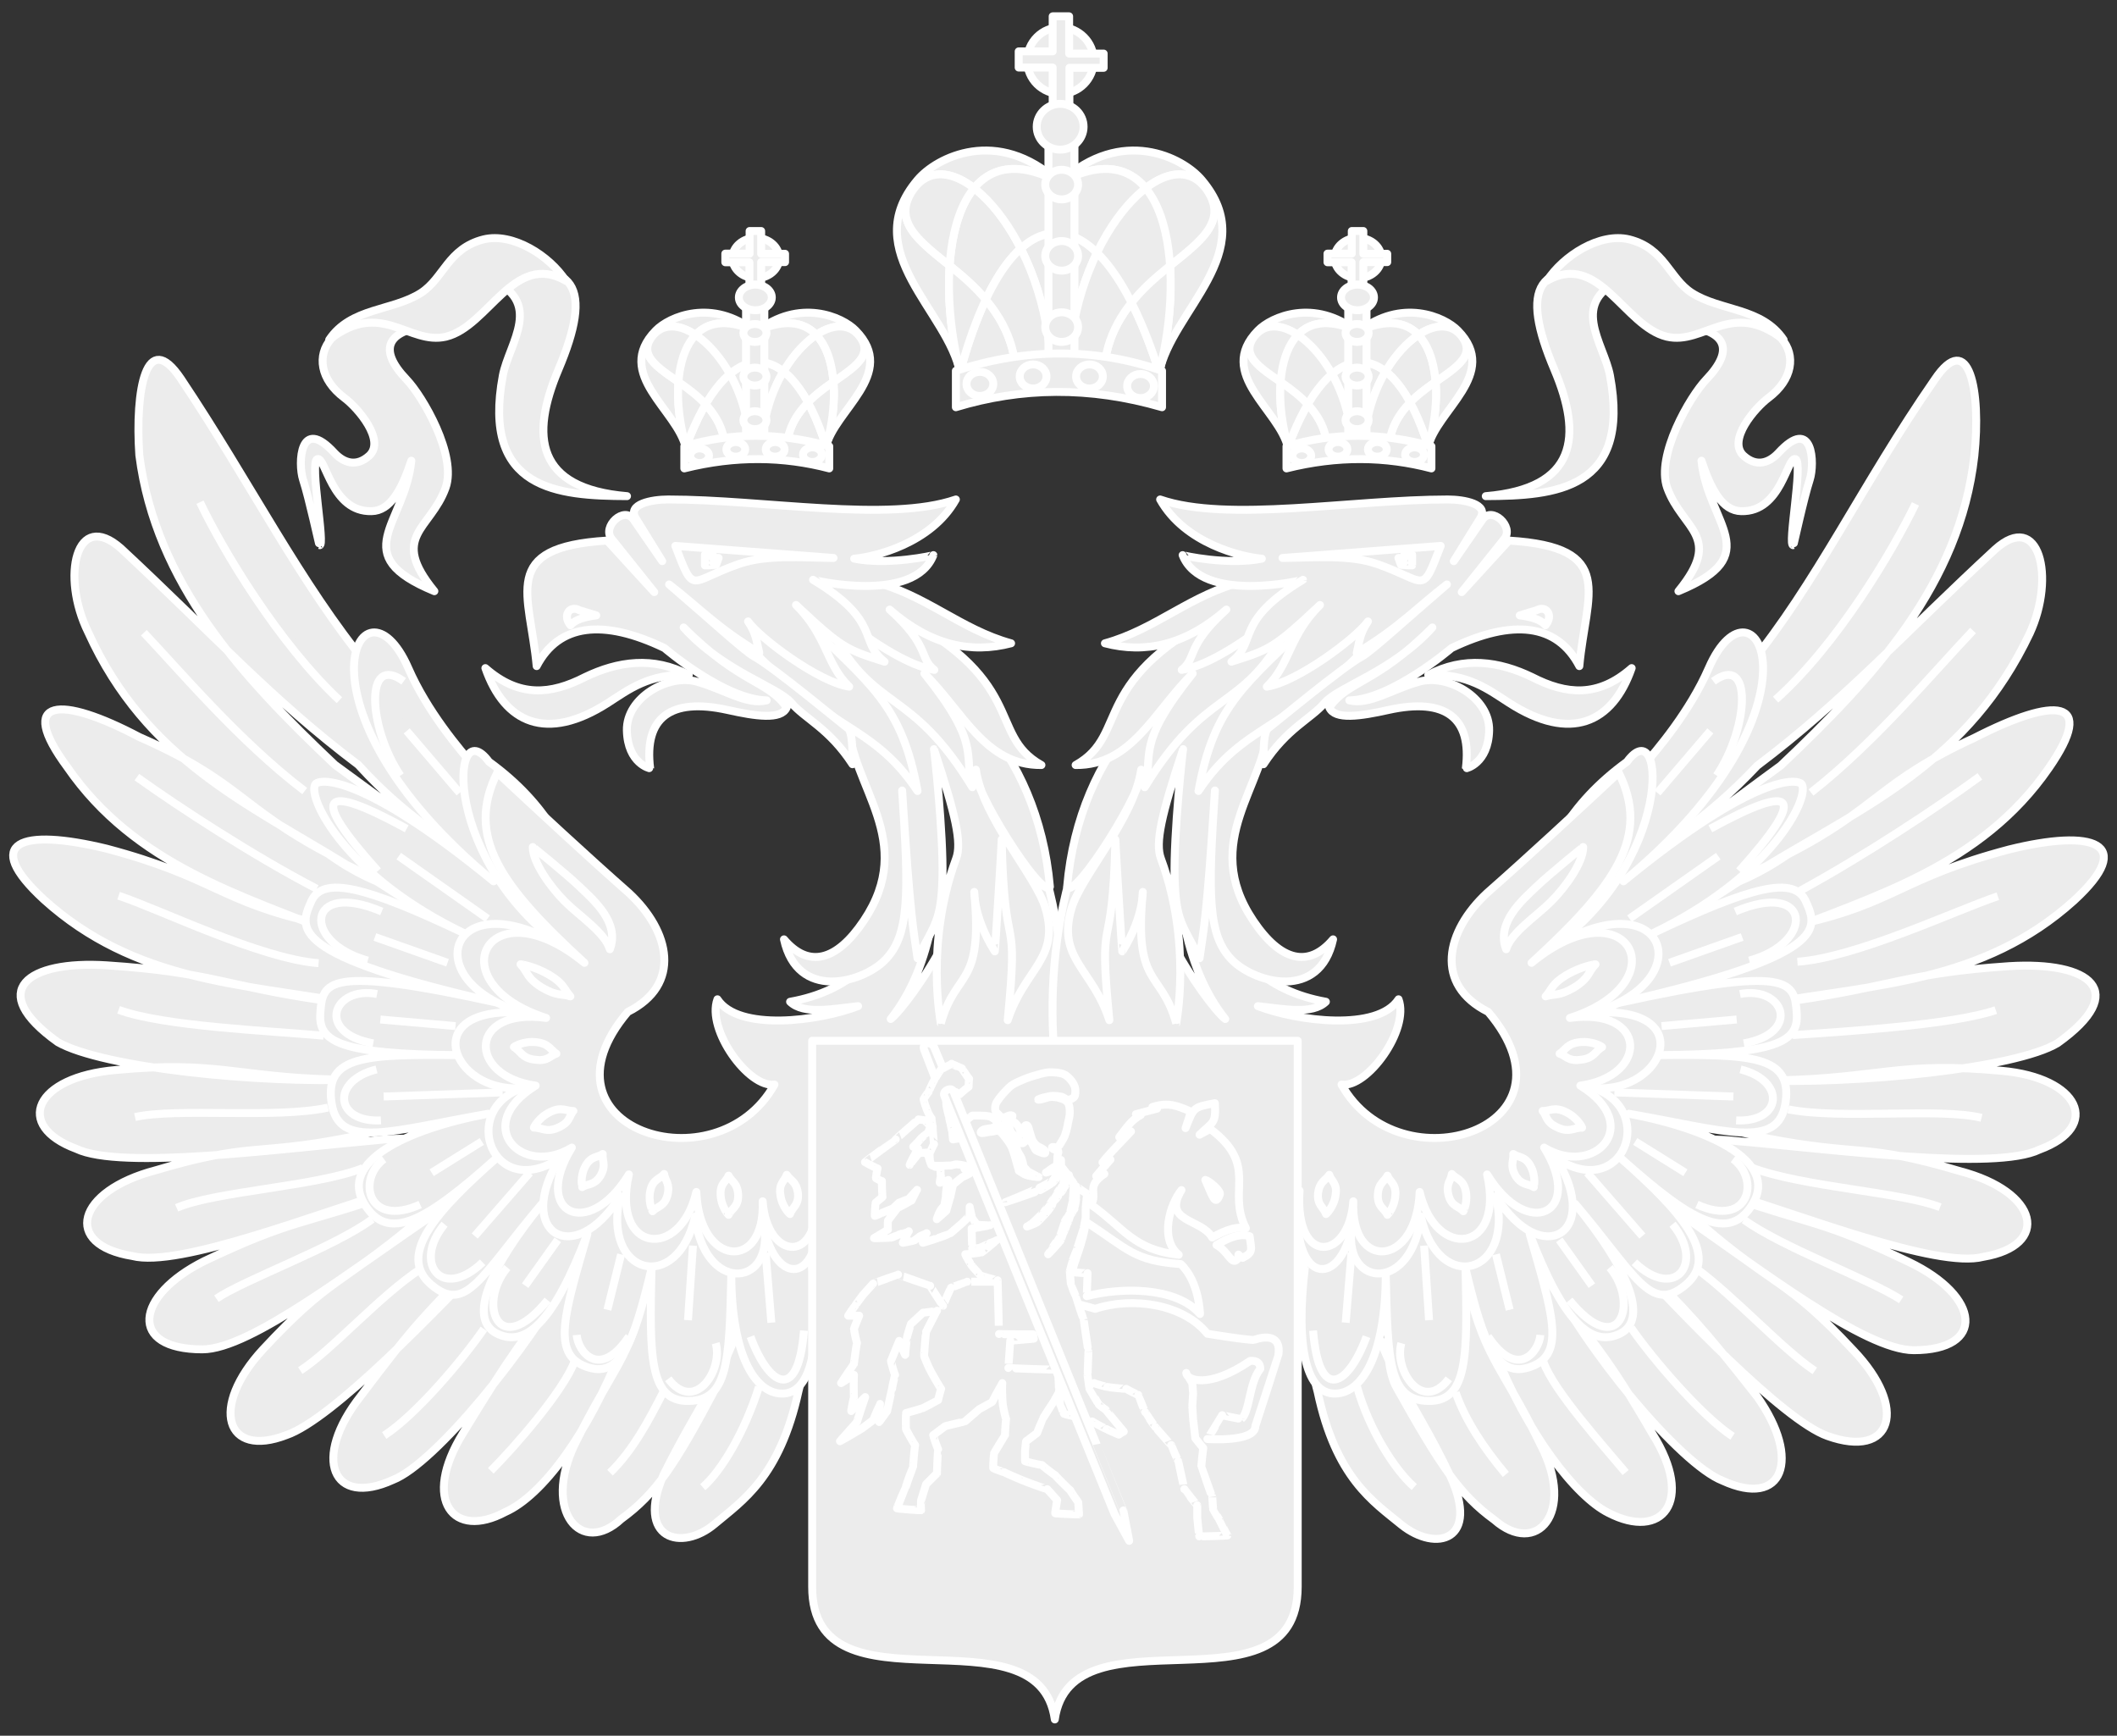 <?xml version="1.0" encoding="utf-8"?>
<!-- Generator: Adobe Illustrator 19.0.0, SVG Export Plug-In . SVG Version: 6.00 Build 0)  -->
<svg version="1.1" id="Layer_1" xmlns="http://www.w3.org/2000/svg" xmlns:xlink="http://www.w3.org/1999/xlink" x="0px" y="0px"
	 width="805px" height="660px" viewBox="0 0 805 660" enable-background="new 0 0 805 660" xml:space="preserve">
<rect x="0" y="0" width="805" height="660" fill="#333333" stroke="none"/>
<g id="XMLID_106_">
	
		<path id="XMLID_281_" fill-rule="evenodd" clip-rule="evenodd" fill="#ECECEC" stroke="#FFFFFF" stroke-width="3.016" stroke-linejoin="round" stroke-miterlimit="2.613" d="
		M402.307,69.004c-22.934-20.949-46.184-9.277-53.481-0.521c-22.936,27.2,11.781,49.816,16.263,73.369
		c11.364-3.649,23.459-5.941,37.219-5.941V69.004L402.307,69.004z M403.559,69.004c22.938-20.949,46.186-9.277,53.484-0.521
		c22.938,27.2-11.781,49.816-16.26,73.369c-11.367-3.649-23.462-5.941-37.223-5.941V69.004L403.559,69.004z"/>
	
		<path id="XMLID_274_" fill-rule="evenodd" clip-rule="evenodd" fill="#ECECEC" stroke="#FFFFFF" stroke-width="3.016" stroke-linejoin="round" stroke-miterlimit="2.613" d="
		M185.87,333.483c-15.111-26.618-30.944-53.233-46.056-80.568c-25.669-31.173-44.378-69.059-71.003-108.865
		c-13.194-19.661-17.512,4.316-15.835,29.014c6.237,48.677,38.861,84.166,74.363,117.736
		C146.772,304.948,167.161,320.053,185.87,333.483L185.87,333.483z M185.87,336.119c-20.389-22.3-29.265-23.019-49.654-45.319
		c-32.864-24.698-55.891-50.356-90.194-82.247c-17.031-15.105-23.028,10.551-12.473,31.891
		c22.068,48.677,61.167,65.464,98.349,88.48C153.967,338.758,179.633,367.77,185.87,336.119L185.87,336.119z M178.673,351.946
		c-23.028-15.827-31.902-11.511-53.972-27.335C91.12,306.865,91.12,297.034,52.976,280.25
		c-29.983-15.826-47.015-15.107-27.346,11.511c25.669,37.164,66.207,48.675,103.388,63.784
		C151.327,359.859,177.716,382.16,178.673,351.946L178.673,351.946z M179.633,367.053c-25.666-11.509-34.543-4.556-59.248-16.067
		c-36.462-7.914-39.101-17.504-79.881-28.294c-32.624-7.912-47.735-2.639-23.748,19.423c34.543,31.173,75.081,31.891,115.141,39.086
		C153.967,381.2,184.911,396.305,179.633,367.053L179.633,367.053z M183.234,390.072c-26.628-7.195-31.906-7.195-61.171-9.832
		c-36.222-5.275-41.737-10.551-81.558-13.188c-29.985-1.917-46.056,9.592-18.47,29.252c16.791,9.592,76.041,15.827,115.141,14.147
		C160.203,409.495,192.827,419.326,183.234,390.072L183.234,390.072z M189.231,413.809c-29.028-4.314-34.305-4.314-62.851-3.357
		c-36.22-0.958-44.137-7.193-82.278-3.596c-30.942,2.639-38.859,21.102-15.111,29.974c17.031,8.152,77.24,0,115.139-3.357
		C166.441,430.835,200.744,441.386,189.231,413.809L189.231,413.809z M187.55,424.602c-27.346,0-27.346,1.679-54.932,7.91
		c-35.263,6.955-37.182,1.679-73.404,12.47c-30.223,7.912-35.5,28.295-8.874,32.613c17.75,4.553,69.086-15.829,104.586-26.615
		C173.398,445.702,177.716,447.617,187.55,424.602L187.55,424.602z M188.509,440.428c-28.306,5.274-13.432,3.596-39.101,13.426
		c-35.262,12.23-37.899,9.591-71.722,25.66c-26.386,13.185-29.025,33.568-0.72,33.568c18.47,0,57.573-30.934,89.475-52.271
		C180.595,450.98,182.274,465.365,188.509,440.428L188.509,440.428z M195.466,439.467c-23.748,14.387-17.75,6.235-37.902,25.898
		c-28.545,23.741-31.904,20.143-57.571,47.718c-20.389,22.062-14.154,41.485,8.876,32.613c17.51-5.997,56.611-46.758,80.361-71.699
		C200.024,460.811,198.105,465.365,195.466,439.467L195.466,439.467z M214.176,452.894c-23.028,17.748-8.876,0-28.306,22.062
		c-25.667,26.615-26.626,26.615-48.694,55.87c-18.71,23.741-10.795,42.444,12.232,31.893c16.073-6.237,51.336-49.637,68.366-80.57
		C224.731,468.723,220.413,476.636,214.176,452.894L214.176,452.894z M244.161,459.132c-20.389,18.463-9.596,0.72-25.667,23.737
		c-22.068,30.214-23.028,30.214-42.457,62.107c-15.833,25.656-3.599,40.521,16.071,29.97c14.152-6.233,31.664-29.97,44.136-61.863
		C241.522,498.937,241.522,485.507,244.161,459.132L244.161,459.132z M276.065,465.365c-6.237,10.551-23.748,10.551-29.265,16.784
		c-5.995,34.532-12.234,34.532-28.306,67.141c-12.234,25.656,2.639,42.444,17.75,28.294c13.194-9.591,20.391-20.383,36.222-50.352
		C278.704,515.721,275.105,493.659,276.065,465.365L276.065,465.365z M307.969,475.916c-6.237,11.506-17.752,3.599-21.349,7.912
		c-7.916,36.207-18.47,45.079-34.303,76.972c-10.795,24.696,6.955,29.254,19.429,18.703c10.556-8.872,24.709-17.743,31.904-50.596
		C306.29,519.315,307.009,504.21,307.969,475.916L307.969,475.916z"/>
	
		<path id="XMLID_260_" fill-rule="evenodd" clip-rule="evenodd" fill="#ECECEC" stroke="#FFFFFF" stroke-width="3.016" stroke-linejoin="round" stroke-miterlimit="2.613" d="
		M181.016,292.184c-6.464-7.4-18.557-21.678-25.749-38.143c-17.412-39.812-48.481,14.278,32.421,81.08
		c-50.355-41.269-66.619-39.186-67.869-36.789c-2.815,5.315,11.572,34.911,56.818,56.589c-37.947-18.027-53.9-21.988-58.279-12.193
		c-4.482,10.111-9.592,20.428,71.312,38.665c-66.203-14.59-67.038-8.128-67.871,3.961c-0.731,10.736,7.193,15.528,52.337,15.841
		c-34.822-0.314-50.773,0.103-48.062,18.134c2.711,18.029,22.52,10.627,59.529,4.168c-32.007,6.043-56.297,18.446-47.227,33.973
		c9.07,15.528,23.772,6.669,50.252-16.984c-22.415,19.798-37.949,36.787-24.605,48.044c13.345,11.254,18.869-3.441,42.015-30.746
		c-19.914,24.491-28.044,43.456-17.306,49.192c11.26,5.731,21.894-4.484,34.613-37.729c-8.549,29.808-13.762,45.441-0.728,50.339
		c13.03,4.898,18.243-8.13,25.124-37.206c-0.731,32.722-1.04,50.544,14.075,50.334c15.118-0.205,15.535-15.109,16.263-47.835
		c0.105,29.599,8.654,44.813,19.186,45.022c10.529,0.209,15.429-16.156,11.467-48.877c0.105,0.105,1.669-26.053,1.564-26.158
		c0.105,0.105-70.268-3.855-70.374-3.96c0.107,0.105-26.687-19.488-26.792-19.593c0.104,0.104-10.948-24.701-11.051-24.803
		c0.103,0.102-0.523-30.015-0.626-30.12c0.102,0.105,13.762-23.449,13.762-23.449C203.116,332.515,192.066,310.42,181.016,292.184
		L181.016,292.184z"/>
	
		<path id="XMLID_259_" fill-rule="evenodd" clip-rule="evenodd" fill="#ECECEC" stroke="#FFFFFF" stroke-width="3.016" stroke-linejoin="round" stroke-miterlimit="2.613" d="
		M308.857,440.245c-150.236,24.282-33.989-86.083-122.918-150.594c-14.806-20.217-18.453,39.291,31.173,72.431
		c-45.039-29.911-60.783,10.63-18.14,23.03c-40.451-3.023-27.525,30.639-0.419,28.659c-24.083,8.339-11.26,43.353,14.285,26.681
		c-17.517,28.244,5.42,42.52,22.936,14.383c-6.985,30.013,21.685,37.725,28.565,7.712c3.336,28.866,28.984,27.304,26.377,4.898
		C296.137,492.979,318.762,487.557,308.857,440.245L308.857,440.245z"/>
	
		<path id="XMLID_258_" fill-rule="evenodd" clip-rule="evenodd" fill="#ECECEC" stroke="#FFFFFF" stroke-width="3.016" stroke-linejoin="round" stroke-miterlimit="2.613" d="
		M396.776,330.259c7.193,23.656,8.964,49.19,6.669,73.681c-29.296,16.572-62.866,32.203-92.997,48.775
		c1.98,29.076-18.871,26.677-20.433,4.065c1.04,26.886-24.083,25.01-25.23-3.546c-6.152,26.262-32.423,23.135-25.647-6.673
		c-15.534,25.433-37.116,14.699-21.687-10.209c-18.973,11.57-38.261-8.442-13.761-23.553c-26.168-3.649-25.645-29.806,3.963-25.741
		c-42.017-13.55-22.103-51.067,14.596-20.947c-32.111-29.39-45.249-48.149-33.156-72.329c16.682,15.53,33.363,31.058,50.045,45.753
		c15.744,14.59,20.225,34.911-0.417,45.231c-37.326,44.082,33.675,67.221,55.776,27.616c-9.696,1.459-25.959-20.843-21.685-32.412
		c8.028,12.298,38.471,8.335,53.484,2.606c-9.696,1.04-20.644,3.335-25.856-1.669c46.917-8.337,43.788-54.609,56.194-65.031
		c1.147,19.697-1.459,50.962-17.931,71.596c7.297-5.834,38.052-49.606,32.318-77.639
		C379.26,316.502,388.851,324.007,396.776,330.259L396.776,330.259z"/>
	
		<path id="XMLID_257_" fill-rule="evenodd" clip-rule="evenodd" fill="#ECECEC" stroke="#FFFFFF" stroke-width="3.016" stroke-linejoin="round" stroke-miterlimit="2.613" d="
		M322.611,274.844c0.938,24.075,26.273,44.813,5.838,75.245c-10.425,15.528-21.059,18.029-30.34,7.088
		c5.11,23.344,29.402,16.673,38.159,8.128c9.696-9.483,9.384-25.324,6.776-64.718c3.129,50.128,4.379,53.046,5.84,63.78
		c6.359-12.714,9.07-13.966,9.487-30.744c0.417-16.779-3.127-48.668-3.232-48.773c8.342,25.22,10.634,35.642,8.444,41.583
		c-11.988,32.41-5.734,62.842-5.838,62.737c5.735-20.74,16.16-13.341,12.719-50.025c0.209,7.711,3.754,16.26,7.819,22.615
		c0.104,0.105,2.713-42.415,2.608-42.52c1.042,48.252,6.673,23.763,2.294,68.678c6.359-19.591,20.016-23.344,14.387-42.518
		c-3.649-12.403-23.772-34.078-26.482-52.734c-2.502,5.522,25.44,50.023,28.148,44.501c-4.587-52.422-39.825-86.605-70.163-82.958
		L322.611,274.844L322.611,274.844z"/>
	
		<path id="XMLID_256_" fill-rule="evenodd" clip-rule="evenodd" fill="#ECECEC" stroke="#FFFFFF" stroke-width="3.016" stroke-linejoin="round" stroke-miterlimit="2.613" d="
		M304.693,234.595c26.585,26.055,38.157,33.143,44.204,66.179c-18.14-27.202-34.924-21.782-69.851-61.175L304.693,234.595
		L304.693,234.595z"/>
	
		<path id="XMLID_255_" fill-rule="evenodd" clip-rule="evenodd" fill="#ECECEC" stroke="#FFFFFF" stroke-width="3.016" stroke-linejoin="round" stroke-miterlimit="2.613" d="
		M335.962,230.764c56.402,27.41,38.678,48.149,60.05,60.133c-21.477,0.209-29.922-20.531-44.518-34.807
		c21.792,27.2,14.806,30.535,18.245,43.249c-23.353-38.248-36.907-28.347-53.379-59.196L335.962,230.764L335.962,230.764z"/>
	
		<path id="XMLID_254_" fill-rule="evenodd" clip-rule="evenodd" fill="#ECECEC" stroke="#FFFFFF" stroke-width="3.016" stroke-linejoin="round" stroke-miterlimit="2.613" d="
		M331.511,221.059c20.123,4.793,33.57,18.236,52.961,23.553c-15.221,3.96-30.545,0.833-46.185-12.819
		c15.534,13.967,11.155,18.448,16.993,22.925c-18.243-2.706-52.544-33.243-50.459-35.64L331.511,221.059L331.511,221.059z"/>
	
		<path id="XMLID_253_" fill-rule="evenodd" clip-rule="evenodd" fill="#ECECEC" stroke="#FFFFFF" stroke-width="3.016" stroke-linejoin="round" stroke-miterlimit="2.613" d="
		M261.926,256.646c-13.552-7.191-27.001-5.21-39.513,0.833c-13.031,6.671-25.021,7.816-37.845-3.439
		c7.297,20.947,23.25,28.242,46.605,13.235C238.99,262.273,246.811,256.02,261.926,256.646L261.926,256.646z"/>
	
		<path id="XMLID_252_" fill-rule="evenodd" clip-rule="evenodd" fill="#ECECEC" stroke="#FFFFFF" stroke-width="3.016" stroke-linejoin="round" stroke-miterlimit="2.613" d="
		M363.472,189.92c-25.647,8.859-72.876,0-109.366,0c-6.36,0-15.637,1.771-12.407,7.086l10.113,16.363l-10.841-15.737
		c-3.649-5.42-12.095,2.606-8.444,7.19l16.263,20.324l-17.933-19.595c-41.284,2.504-29.296,20.114-26.792,47.733
		c8.444-16.154,25.335-18.029,48.583-6.878c0,0,22.831,19.593,38.887,19.907c-7.609,1.874-16.055-4.17-26.48-7.088
		c-10.739-3.127-27.001,5.939-26.69,18.55c0.312,12.61,8.861,14.486,8.861,14.383c-2.397-19.176,7.611-26.995,29.401-22.199
		c10.739,2.397,20.434,3.856,22.519-0.938c-7.09-10.318-17.724-8.859-39.199-30.432c15.116,16.779,35.757,22.511,40.972,28.661
		c5.212,6.148,14.283,9.587,23.248,23.342c0-5.627,0-12.505-1.875-13.755c-1.773-1.252-28.463-23.449-35.553-27.2
		c-3.753-2.085-16.888-14.176-32.318-27.409c11.155,8.545,18.348,16.568,34.299,26.053c-1.042-4.375-1.145-7.397-4.275-11.986
		c4.484,6.358,27.004,23.139,38.473,24.805c-8.863-8.442-8.342-19.281-20.228-31.056c17.621,16.568,19.29,16.984,33.675,21.573
		c-10.113-7.818-0.833-15.216-27.211-31.16c0,0.103,38.471,9.273,45.77-9.38c0,0.103-16.993,3.959-30.131,1.354
		C332.403,211.805,354.088,206.698,363.472,189.92L363.472,189.92z"/>
	
		<path id="XMLID_251_" fill-rule="evenodd" clip-rule="evenodd" fill="#ECECEC" stroke="#FFFFFF" stroke-width="3.016" stroke-linejoin="round" stroke-miterlimit="2.613" d="
		M226.729,234l-6.462-1.98c-3.649-1.98-6.464,1.98-3.337,5.731C218.808,235.459,222.666,234.521,226.729,234L226.729,234z"/>
	
		<path id="XMLID_250_" fill-rule="evenodd" clip-rule="evenodd" fill="#ECECEC" stroke="#FFFFFF" stroke-width="3.016" stroke-linejoin="round" stroke-miterlimit="2.613" d="
		M316.947,212.161l-60.155-4.584c7.402,19.174,5.003,13.55,24.186,6.879C291.614,210.809,304.436,212.058,316.947,212.161
		L316.947,212.161z"/>
	
		<path id="XMLID_249_" fill-rule="evenodd" clip-rule="evenodd" fill="#ECECEC" stroke="#FFFFFF" stroke-width="3.016" stroke-linejoin="round" stroke-miterlimit="2.613" d="
		M273.256,212.161h-2.294v-1.873l-2.92,0.623v4.065c0,0.105,4.274-0.209,4.274-0.209L273.256,212.161L273.256,212.161z"/>
	
		<path id="XMLID_248_" fill-rule="evenodd" clip-rule="evenodd" fill="#ECECEC" stroke="#FFFFFF" stroke-width="3.016" stroke-linejoin="round" stroke-miterlimit="2.613" d="
		M299.147,446.714c1.355,2.19,3.649,2.399,4.275,6.983c0.416,4.584-2.085,5.212-3.023,7.921c0,0.105-3.13-2.813-3.651-7.297
		C296.018,449.946,298.418,449.113,299.147,446.714L299.147,446.714z M277.044,447.028c1.147,2.394,3.441,2.708,3.649,7.397
		c0.105,4.589-2.502,5.003-3.649,7.507c0,0.105-2.816-3.023-3.023-7.507C273.707,450.051,276.106,449.423,277.044,447.028
		L277.044,447.028z M252.544,446.404c0.312,2.604,2.397,3.542,1.251,8.126c-1.251,4.379-3.858,4.065-5.631,6.046
		c0,0.105-1.878-3.646-0.833-8.026C248.374,448.28,250.876,448.38,252.544,446.404L252.544,446.404z M229.189,438.795
		c-0.312,2.604,1.461,4.063-0.833,8.233c-2.397,3.855-4.796,2.918-6.985,4.374c0,0.105-0.938-4.065,1.251-8.023
		C224.707,439.524,227.106,440.252,229.189,438.795L229.189,438.795z M218.034,422.432c-1.771,1.98-1.04,4.168-5.629,6.255
		c-4.588,2.188-6.359,0-9.384,0.103c-0.103,0,1.773-3.854,6.152-5.941C213.552,420.661,215.325,422.537,218.034,422.432
		L218.034,422.432z M211.572,400.652c-2.501,0.728-3.127,3.02-8.132,2.292c-5.005-0.521-5.422-3.336-8.028-4.793
		c-0.105-0.105,3.544-2.397,8.445-1.875C208.756,396.794,209.277,399.19,211.572,400.652L211.572,400.652z M231.902,360.944
		c-1.878-6.357-11.574-12.61-17.098-18.134c-5.526-5.522-12.302-15.007-12.2-20.74c-0.102-0.102,12.721,10.213,17.931,15.218
		C225.75,342.289,235.758,350.834,231.902,360.944L231.902,360.944z M216.889,378.869c-3.441-1.145-4.9,0.105-10.948-3.439
		c-5.943-3.751-5.212-5.939-8.028-8.752c-0.105-0.107,5.212,0.624,11.05,4.063C214.699,374.18,214.49,376.265,216.889,378.869
		L216.889,378.869z"/>
	
		<path id="XMLID_239_" fill="#ECECEC" stroke="#FFFFFF" stroke-width="3.016" stroke-linejoin="round" stroke-miterlimit="2.613" d="
		M121.142,366.24c-22.068-1.679-60.209-20.383-76.041-25.658 M288.576,527.376c-5.278,16.784-14.151,31.889-21.348,38.126
		 M252.354,529.055c-5.518,10.786-11.515,22.302-20.389,30.929 M218.533,517.544c-4.318,11.511-23.03,32.853-31.904,41.721
		 M183.99,505.314c-7.916,11.51-25.667,32.613-37.901,40.525 M160.24,482.297c-16.071,10.551-33.821,30.929-46.053,38.846
		 M141.531,463.59c-14.152,10.555-48.695,23.021-59.25,30.214 M137.932,444.171c-17.51,6.952-56.611,8.872-70.763,15.105
		 M124.74,421.15c-19.432,4.316-57.571,0-73.402,3.599 M123.061,393.815c-21.351-1.919-61.171-3.596-77.96-9.834 M120.422,337.943
		c-23.99-12.468-52.293-30.931-68.366-42.44 M115.864,300.778c-24.707-18.703-47.735-46.04-61.169-60.188 M129.059,266.249
		c-22.79-21.342-44.139-56.592-53.015-75.295"/>
	
		<path id="XMLID_225_" fill="#ECECEC" stroke="#FFFFFF" stroke-width="3.016" stroke-linejoin="round" stroke-miterlimit="2.613" d="
		M143.391,377.966c-16.679-3.23-23.667,14.799-1.459,18.76 M145.164,346.596c-28.67-12.193-30.755,11.672-5.317,18.658
		 M154.653,315.124c-33.156-18.134-36.802-12.714-10.948,16.049 M153.506,259.056c-15.013-10.944-13.554,17.506-1.254,35.849
		 M174.774,301.472l-20.12-23.553 M185.408,349.307l-33.78-23.761 M170.188,366.087l-27.629-9.799 M173.21,390.159l-28.567-2.501
		 M191.141,415.381l-45.247,1.564 M143.184,406.625c-17.517,4.379-15.846,20.324,1.668,19.386 M146,440.705
		c-10.322,7.714-6.257,26.365,13.761,17.301 M183.218,434.034l-19.078,11.881 M201.463,445.915l-20.956,24.073 M169.038,465.509
		c-12.198,14.695-1.145,29.389,14.492,14.485 M192.915,481.974c-11.365,13.548-3.754,35.744,15.325,12.4 M219.29,507.613
		c0.521,6.46,8.759,17.194,19.914,0.519 M212.098,471.449l-12.407,17.403 M236.181,476.971l-5.212,21.054 M272.15,510.74
		c2.918,10.106-7.925,26.886-18.038,13.548 M263.496,473.639l-1.878,28.347 M291.123,476.348l2.19,26.576 M305.718,505.947
		c-2.292,28.238-13.657,20.526-20.328,2.29"/>
	
		<path id="XMLID_177_" fill-rule="evenodd" clip-rule="evenodd" fill="#ECECEC" stroke="#FFFFFF" stroke-width="3.016" stroke-linejoin="round" stroke-miterlimit="2.613" d="
		M495.761,476.234c5.998,11.511,18.468,3.599,22.07,7.917c6.953,36.207,18.468,45.079,33.581,76.967
		c11.515,24.701-5.278,29.254-18.472,18.703c-10.795-8.867-24.945-17.744-31.902-50.592
		C498.401,519.638,496.481,504.529,495.761,476.234L495.761,476.234z M529.343,465.687c6.237,10.547,23.75,10.547,27.348,16.784
		c7.197,34.528,13.43,34.528,29.263,67.14c13.194,25.656-1.679,42.44-17.748,28.295c-13.194-9.592-20.391-20.383-37.184-50.356
		C524.785,516.039,529.343,493.982,529.343,465.687L529.343,465.687z M560.289,459.45c20.387,18.463,9.831,0.72,25.664,23.741
		c21.351,30.21,23.99,30.21,42.461,62.103c16.073,25.661,3.594,40.525-16.792,29.974c-12.475-6.233-30.947-29.974-43.417-61.867
		C561.964,499.255,561.964,485.826,560.289,459.45L560.289,459.45z M590.272,453.217c22.31,17.744,8.876,0,28.548,22.062
		c25.669,26.615,26.384,26.615,49.414,55.869c16.792,23.737,9.836,42.44-13.194,31.889c-16.073-6.233-52.293-49.637-67.406-80.566
		C580.676,469.042,584.274,476.954,590.272,453.217L590.272,453.217z M609.943,439.788c23.03,14.389,17.748,6.235,37.18,25.9
		c27.348,23.736,31.906,20.138,57.571,47.713c21.111,22.062,14.873,41.485-9.836,32.613c-16.788-5.993-55.892-46.758-78.677-71.694
		C605.385,461.129,605.385,465.687,609.943,439.788L609.943,439.788z M616.181,440.747c28.308,5.276,13.194,3.599,38.859,13.43
		c35.5,12.226,37.179,9.592,70.765,25.656c27.584,13.19,29.263,33.568,1.919,33.568c-18.712,0-58.53-30.929-89.477-52.271
		C623.138,451.298,622.178,465.687,616.181,440.747L616.181,440.747z M616.181,424.922c29.023,0,28.308,1.677,55.651,7.912
		c36.22,6.953,37.18,1.679,73.404,12.47c30.223,7.912,34.541,28.295,8.872,32.609c-17.508,4.558-69.081-15.825-104.346-26.615
		C631.05,446.023,627.691,447.94,616.181,424.922L616.181,424.922z M616.181,414.131c27.344-4.316,33.581-4.316,60.929-3.356
		c38.139-0.96,45.096-7.195,84.195-3.599c29.267,2.639,38.143,21.102,14.154,29.974c-16.788,8.154-77.002,0-116.101-3.356
		C638.247,431.155,603.706,441.707,616.181,414.131L616.181,414.131z M621.458,390.393c25.665-7.195,31.902-7.195,60.21-9.832
		c37.18-5.275,43.417-10.551,82.276-13.19c30.947-1.917,46.06,9.593,18.472,29.256c-15.833,9.589-76.043,15.824-115.861,14.147
		C645.204,409.816,611.623,419.647,621.458,390.393L621.458,390.393z M624.817,367.372c25.665-11.509,33.821-4.554,60.209-16.064
		c35.501-7.912,38.139-17.503,78.917-28.295c31.906-7.912,48.694-2.639,24.709,19.423c-34.545,31.173-76.043,31.891-116.821,39.086
		C650.482,381.521,618.82,396.628,624.817,367.372L624.817,367.372z M624.817,352.267c23.025-15.826,31.902-11.51,54.932-27.335
		c34.541-17.746,34.541-27.577,71.005-44.361c30.942-15.827,46.775-15.107,28.303,11.511
		c-25.669,37.166-66.447,48.675-104.586,63.782C653.36,360.179,625.777,382.481,624.817,352.267L624.817,352.267z M618.82,336.44
		c20.147-22.299,28.303-23.019,49.414-45.319c32.866-24.698,55.891-50.356,90.436-82.247c16.788-15.107,23.026,10.551,13.19,31.891
		c-23.025,48.677-61.889,65.461-100.028,88.482C650.482,339.079,624.817,368.093,618.82,336.44L618.82,336.44z M618.82,333.804
		c14.869-26.618,30.942-53.233,46.056-80.568c25.664-31.173,43.177-69.06,70.765-108.865c13.194-19.661,17.748,4.318,15.113,29.016
		c-5.518,48.675-38.144,84.165-73.644,117.735C657.678,305.269,638.247,320.374,618.82,333.804L618.82,333.804z"/>
	
		<path id="XMLID_163_" fill-rule="evenodd" clip-rule="evenodd" fill="#ECECEC" stroke="#FFFFFF" stroke-width="3.016" stroke-linejoin="round" stroke-miterlimit="2.613" d="
		M624.006,292.184c6.464-7.4,18.559-21.678,25.752-38.143c17.412-39.812,48.481,14.278-32.425,81.08
		c50.356-41.269,66.621-39.186,67.873-36.789c2.813,5.315-11.572,34.911-56.821,56.589c37.947-18.027,53.898-21.988,58.278-12.193
		c4.484,10.111,9.591,20.428-71.311,38.665c66.203-14.59,67.036-8.128,67.869,3.961c0.733,10.736-7.192,15.528-52.336,15.841
		c34.824-0.314,50.775,0.103,48.062,18.134c-2.708,18.029-22.515,10.627-59.529,4.168c32.011,6.043,56.302,18.446,47.229,33.973
		c-9.068,15.528-23.772,6.669-50.252-16.984c22.415,19.798,37.952,36.787,24.605,48.044c-13.347,11.254-18.869-3.441-42.017-30.746
		c19.916,24.491,28.046,43.456,17.307,49.192c-11.258,5.731-21.892-4.484-34.615-37.729c8.553,29.808,13.766,45.441,0.733,50.339
		c-13.033,4.898-18.245-8.13-25.128-37.206c0.732,32.722,1.047,50.544-14.071,50.334c-15.122-0.205-15.536-15.109-16.265-47.835
		c-0.105,29.599-8.654,44.813-19.183,45.022c-10.53,0.209-15.432-16.156-11.472-48.877c-0.1,0.105-1.666-26.053-1.561-26.158
		c-0.105,0.105,70.268-3.855,70.373-3.96c-0.105,0.105,26.689-19.488,26.794-19.593c-0.105,0.104,10.948-24.701,11.053-24.803
		c-0.104,0.102,0.519-30.015,0.624-30.12c-0.104,0.105-13.761-23.449-13.761-23.449C601.905,332.515,612.953,310.42,624.006,292.184
		L624.006,292.184z"/>
	
		<path id="XMLID_162_" fill-rule="evenodd" clip-rule="evenodd" fill="#ECECEC" stroke="#FFFFFF" stroke-width="3.016" stroke-linejoin="round" stroke-miterlimit="2.613" d="
		M495.761,440.245c150.236,24.282,33.987-86.083,122.919-150.594c14.804-20.217,18.454,39.291-31.173,72.431
		c45.039-29.911,60.781,10.63,18.14,23.03c40.451-3.023,27.523,30.639,0.419,28.659c24.081,8.339,11.258,43.353-14.285,26.681
		c17.512,28.244-5.422,42.52-22.939,14.383c6.988,30.013-21.682,37.725-28.565,7.712c-3.336,28.866-28.984,27.304-26.375,4.898
		C508.48,492.979,485.856,487.557,495.761,440.245L495.761,440.245z"/>
	
		<path id="XMLID_161_" fill-rule="evenodd" clip-rule="evenodd" fill="#ECECEC" stroke="#FFFFFF" stroke-width="3.016" stroke-linejoin="round" stroke-miterlimit="2.613" d="
		M407.842,330.259c-7.193,23.656-8.966,49.19-6.672,73.681c29.296,16.572,62.868,32.203,92.999,48.775
		c-1.984,29.076,18.869,26.677,20.43,4.065c-1.042,26.886,24.086,25.01,25.233-3.546c6.15,26.262,32.421,23.135,25.647-6.673
		c15.532,25.433,37.114,14.699,21.687-10.209c18.973,11.57,38.261-8.442,13.761-23.553c26.166-3.649,25.647-29.806-3.965-25.741
		c42.017-13.55,22.106-51.067-14.594-20.947c32.111-29.39,45.249-48.149,33.153-72.329c-16.679,15.53-33.363,31.058-50.042,45.753
		c-15.746,14.59-20.225,34.911,0.414,45.231c37.328,44.082-33.673,67.221-55.774,27.616c9.696,1.459,25.957-20.843,21.682-32.412
		c-8.026,12.298-38.471,8.335-53.484,2.606c9.696,1.04,20.644,3.335,25.856-1.669c-46.915-8.337-43.788-54.609-56.192-65.031
		c-1.147,19.697,1.456,50.962,17.931,71.596c-7.297-5.834-38.056-49.606-32.32-77.639
		C425.358,316.502,415.767,324.007,407.842,330.259L407.842,330.259z"/>
	
		<path id="XMLID_160_" fill-rule="evenodd" clip-rule="evenodd" fill="#ECECEC" stroke="#FFFFFF" stroke-width="3.016" stroke-linejoin="round" stroke-miterlimit="2.613" d="
		M482.41,274.844c-0.938,24.075-26.271,44.813-5.84,75.245c10.429,15.528,21.063,18.029,30.34,7.088
		c-5.107,23.344-29.398,16.673-38.156,8.128c-9.696-9.483-9.382-25.324-6.778-64.718c-3.127,50.128-4.379,53.046-5.836,63.78
		c-6.359-12.714-9.072-13.966-9.487-30.744c-0.418-16.779,3.127-48.668,3.228-48.773c-8.34,25.22-10.634,35.642-8.44,41.583
		c11.986,32.41,5.731,62.842,5.836,62.737c-5.736-20.74-16.16-13.341-12.719-50.025c-0.209,7.711-3.751,16.26-7.821,22.615
		c-0.105,0.105-2.713-42.415-2.604-42.52c-1.042,48.252-6.673,23.763-2.294,68.678c-6.36-19.591-20.019-23.344-14.39-42.518
		c3.651-12.403,23.771-34.078,26.48-52.734c2.503,5.522-25.433,50.023-28.147,44.501c4.584-52.422,39.823-86.605,70.163-82.958
		L482.41,274.844L482.41,274.844z"/>
	
		<path id="XMLID_159_" fill-rule="evenodd" clip-rule="evenodd" fill="#ECECEC" stroke="#FFFFFF" stroke-width="3.016" stroke-linejoin="round" stroke-miterlimit="2.613" d="
		M499.923,234.595c-26.585,26.055-38.157,33.143-44.202,66.179c18.14-27.202,34.924-21.782,69.849-61.175L499.923,234.595
		L499.923,234.595z"/>
	
		<path id="XMLID_158_" fill-rule="evenodd" clip-rule="evenodd" fill="#ECECEC" stroke="#FFFFFF" stroke-width="3.016" stroke-linejoin="round" stroke-miterlimit="2.613" d="
		M469.059,230.764c-56.402,27.41-38.676,48.149-60.048,60.133c21.473,0.209,29.922-20.531,44.516-34.807
		c-21.791,27.2-14.804,30.535-18.245,43.249c23.353-38.248,36.905-28.347,53.379-59.196L469.059,230.764L469.059,230.764z"/>
	
		<path id="XMLID_157_" fill-rule="evenodd" clip-rule="evenodd" fill="#ECECEC" stroke="#FFFFFF" stroke-width="3.016" stroke-linejoin="round" stroke-miterlimit="2.613" d="
		M473.107,221.059c-20.121,4.793-33.572,18.236-52.96,23.553c15.218,3.96,30.545,0.833,46.182-12.819
		c-15.532,13.967-11.153,18.448-16.993,22.925c18.245-2.706,52.546-33.243,50.461-35.64L473.107,221.059L473.107,221.059z"/>
	
		<path id="XMLID_156_" fill-rule="evenodd" clip-rule="evenodd" fill="#ECECEC" stroke="#FFFFFF" stroke-width="3.016" stroke-linejoin="round" stroke-miterlimit="2.613" d="
		M543.095,256.646c13.552-7.191,27.004-5.21,39.513,0.833c13.029,6.671,25.019,7.816,37.842-3.439
		c-7.297,20.947-23.248,28.242-46.601,13.235C566.03,262.273,558.209,256.02,543.095,256.646L543.095,256.646z"/>
	
		<path id="XMLID_155_" fill-rule="evenodd" clip-rule="evenodd" fill="#ECECEC" stroke="#FFFFFF" stroke-width="3.016" stroke-linejoin="round" stroke-miterlimit="2.613" d="
		M441.148,189.92c25.643,8.859,72.872,0,109.362,0c6.359,0,15.637,1.771,12.409,7.086l-10.115,16.363l10.844-15.737
		c3.65-5.42,12.095,2.606,8.444,7.19l-16.265,20.324l17.931-19.595c41.289,2.504,29.298,20.114,26.795,47.733
		c-8.445-16.154-25.333-18.029-48.581-6.878c0,0-22.834,19.593-38.889,19.907c7.611,1.874,16.055-4.17,26.48-7.088
		c10.739-3.127,27.004,5.939,26.69,18.55c-0.31,12.61-8.859,14.486-8.859,14.383c2.394-19.176-7.611-26.995-29.402-22.199
		c-10.739,2.397-20.435,3.856-22.52-0.938c7.092-10.318,17.726-8.859,39.203-30.432c-15.118,16.779-35.762,22.511-40.974,28.661
		c-5.212,6.148-14.285,9.587-23.248,23.342c0-5.627,0-12.505,1.875-13.755c1.771-1.252,28.461-23.449,35.553-27.2
		c3.751-2.085,16.888-14.176,32.316-27.409c-11.153,8.545-18.345,16.568-34.296,26.053c1.042-4.375,1.143-7.397,4.27-11.986
		c-4.479,6.358-26.999,23.139-38.466,24.805c8.859-8.442,8.34-19.281,20.225-31.056c-17.621,16.568-19.288,16.984-33.677,21.573
		c10.115-7.818,0.833-15.216,27.213-31.16c0,0.103-38.47,9.273-45.768-9.38c0,0.103,16.989,3.959,30.127,1.354
		C472.213,211.805,450.53,206.698,441.148,189.92L441.148,189.92z"/>
	
		<path id="XMLID_154_" fill-rule="evenodd" clip-rule="evenodd" fill="#ECECEC" stroke="#FFFFFF" stroke-width="3.016" stroke-linejoin="round" stroke-miterlimit="2.613" d="
		M577.885,234l6.464-1.98c3.651-1.98,6.464,1.98,3.337,5.731C585.81,235.459,581.954,234.521,577.885,234L577.885,234z"/>
	
		<path id="XMLID_153_" fill-rule="evenodd" clip-rule="evenodd" fill="#ECECEC" stroke="#FFFFFF" stroke-width="3.016" stroke-linejoin="round" stroke-miterlimit="2.613" d="
		M487.671,212.161l60.158-4.584c-7.402,19.174-5.007,13.55-24.19,6.879C513.004,210.809,500.18,212.058,487.671,212.161
		L487.671,212.161z"/>
	
		<path id="XMLID_152_" fill-rule="evenodd" clip-rule="evenodd" fill="#ECECEC" stroke="#FFFFFF" stroke-width="3.016" stroke-linejoin="round" stroke-miterlimit="2.613" d="
		M531.768,212.161h2.29v-1.873l2.922,0.623v4.065c0,0.105-4.275-0.209-4.275-0.209L531.768,212.161L531.768,212.161z"/>
	
		<path id="XMLID_151_" fill-rule="evenodd" clip-rule="evenodd" fill="#ECECEC" stroke="#FFFFFF" stroke-width="3.016" stroke-linejoin="round" stroke-miterlimit="2.613" d="
		M505.471,446.714c-1.356,2.19-3.651,2.399-4.275,6.983c-0.419,4.584,2.085,5.212,3.023,7.921c0,0.105,3.127-2.813,3.651-7.297
		C508.598,449.946,506.199,449.113,505.471,446.714L505.471,446.714z M527.572,447.028c-1.147,2.394-3.441,2.708-3.646,7.397
		c-0.104,4.589,2.499,5.003,3.646,7.507c0,0.105,2.818-3.023,3.023-7.507C530.909,450.051,528.51,449.423,527.572,447.028
		L527.572,447.028z M552.072,446.404c-0.31,2.604-2.395,3.542-1.247,8.126c1.247,4.379,3.855,4.065,5.626,6.046
		c0,0.105,1.876-3.646,0.833-8.026C556.242,448.28,553.742,448.38,552.072,446.404L552.072,446.404z M575.429,438.795
		c0.31,2.604-1.461,4.063,0.833,8.233c2.394,3.855,4.793,2.918,6.983,4.374c0,0.105,0.938-4.065-1.252-8.023
		C579.909,439.524,577.514,440.252,575.429,438.795L575.429,438.795z M586.582,422.432c1.771,1.98,1.042,4.168,5.631,6.255
		c4.588,2.188,6.359,0,9.382,0.103c0.105,0-1.771-3.854-6.15-5.941C591.066,420.661,589.291,422.537,586.582,422.432
		L586.582,422.432z M593.046,400.652c2.503,0.728,3.127,3.02,8.135,2.292c5.003-0.521,5.417-3.336,8.026-4.793
		c0.104-0.105-3.546-2.397-8.445-1.875C595.859,396.794,595.341,399.19,593.046,400.652L593.046,400.652z M572.716,360.944
		c1.876-6.357,11.572-12.61,17.098-18.134c5.526-5.522,12.3-15.007,12.2-20.74c0.101-0.102-12.723,10.213-17.935,15.218
		C578.871,342.289,568.86,350.834,572.716,360.944L572.716,360.944z M587.729,378.869c3.441-1.145,4.898,0.105,10.944-3.439
		c5.945-3.751,5.216-5.939,8.03-8.752c0.105-0.107-5.212,0.624-11.053,4.063C589.919,374.18,590.128,376.265,587.729,378.869
		L587.729,378.869z"/>
	
		<path id="XMLID_142_" fill="#ECECEC" stroke="#FFFFFF" stroke-width="3.016" stroke-linejoin="round" stroke-miterlimit="2.613" d="
		M515.991,527.188c4.584,16.47,14.385,31.789,21.787,38.248 M553.52,529.482c3.755,10.734,10.634,21.054,19.082,31.16
		 M586.987,518.02c3.751,10.734,22.729,31.788,31.174,41.895 M620.246,504.887c8.026,11.672,26.795,33.559,38.576,41.271
		 M645.474,482.689c14.075,10.32,32.839,30.851,44.625,38.562 M663.2,463.825c14.075,10.32,47.957,22.72,59.739,30.432
		 M666.223,444.027c19.183,7.293,57.026,9.273,71.52,15.005 M679.984,421.828c19.811,3.96,57.968-0.731,73.5,3.23 M681.651,393.585
		c21.896-1.461,60.99-3.96,77.255-9.482 M684.573,338.663c24.291-13.236,52.022-31.577,68.287-43.458 M688.638,301.352
		c24.291-18.967,47.02-46.269,61.614-61.592 M675.186,266.024c23.562-20.948,44.52-56.59,53.174-74.412 M683.474,365.688
		c21.896-1.459,59.948-19.383,76.213-24.908 M661.63,377.966c16.679-3.23,23.667,14.799,1.456,18.76 M659.855,346.596
		c28.669-12.193,30.759,11.672,5.321,18.658 M650.368,315.124c33.153-18.134,36.804-12.714,10.948,16.049 M651.515,259.056
		c15.013-10.944,13.557,17.506,1.252,35.849 M630.247,301.472l20.121-23.553 M619.613,349.307l33.777-23.761 M634.836,366.087
		l27.628-9.799 M631.813,390.159l28.565-2.501 M613.882,415.381l45.245,1.564 M661.839,406.625
		c17.512,4.379,15.846,20.324-1.67,19.386 M659.022,440.705c10.324,7.714,6.259,26.365-13.762,17.301 M621.803,434.034
		l19.078,11.881 M603.558,445.915l20.958,24.073 M635.983,465.509c12.2,14.695,1.143,29.389-14.494,14.485 M612.107,481.974
		c11.362,13.548,3.755,35.744-15.327,12.4 M585.731,507.613c-0.523,6.46-8.758,17.194-19.916,0.519 M592.924,471.449l12.41,17.403
		 M568.843,476.971l5.212,21.054 M532.871,510.74c-2.918,10.106,7.926,26.886,18.036,13.548 M541.525,473.639l1.88,28.347
		 M513.898,476.348l-2.189,26.576 M499.303,505.947c2.29,28.238,13.657,20.526,20.33,2.29"/>
	
		<path id="XMLID_96_" fill-rule="evenodd" clip-rule="evenodd" fill="#ECECEC" stroke="#FFFFFF" stroke-width="3.016" stroke-linejoin="round" stroke-miterlimit="2.613" d="
		M185.467,105.804c34.613-9.066,39.929,3.96,26.897,34.706c-10.736,25.322-8.652,45.229,26.066,48.147
		c-26.273-0.105-55.361-2.294-47.229-45.857C193.494,130.505,207.463,114.453,185.467,105.804L185.467,105.804z"/>
	
		<path id="XMLID_95_" fill-rule="evenodd" clip-rule="evenodd" fill="#ECECEC" stroke="#FFFFFF" stroke-width="3.016" stroke-linejoin="round" stroke-miterlimit="2.613" d="
		M161.935,124.023c-36.281-9.797-49.314,13.443-31.068,27.202c5.212,3.854,15.741,16.152,9.591,21.988
		c-4.9,4.482-9.696,2.813-13.242-0.938c-13.238-14.487-13.968,3.96-11.988,10.108c2.294,6.983,6.152,25.012,6.257,24.91
		c2.397,0.833-3.858-31.579-0.835-32.726c3.232-1.145,5.317,20.219,20.644,19.802c7.088-0.105,11.467-8.128,15.116-19.177
		c-2.501,24.387-24.814,35.747,8.759,49.606c-17.203-21.05-1.564-23.239,4.274-39.289c4.379-12.298-8.654-34.704-14.806-41.164
		C143.273,132.465,147.86,125.898,161.935,124.023L161.935,124.023z"/>
	
		<path id="XMLID_94_" fill-rule="evenodd" clip-rule="evenodd" fill="#ECECEC" stroke="#FFFFFF" stroke-width="3.016" stroke-linejoin="round" stroke-miterlimit="2.613" d="
		M125.188,129.168c19.914-15.528,30.131,2.187,44.411-1.145c16.265-3.963,25.752-32.621,45.56-21.261
		c-6.15-9.485-20.12-18.446-31.276-15.737c-13.554,3.439-15.118,14.697-23.769,20.324
		C149.271,118.329,133.424,116.87,125.188,129.168L125.188,129.168z"/>
	
		<path id="XMLID_93_" fill-rule="evenodd" clip-rule="evenodd" fill="#ECECEC" stroke="#FFFFFF" stroke-width="3.016" stroke-linejoin="round" stroke-miterlimit="2.613" d="
		M617.938,105.804c-34.615-9.066-39.932,3.96-26.899,34.706c10.739,25.322,8.654,45.229-26.066,48.147
		c26.275-0.105,55.36-2.294,47.229-45.857C609.909,130.505,595.938,114.453,617.938,105.804L617.938,105.804z"/>
	
		<path id="XMLID_92_" fill-rule="evenodd" clip-rule="evenodd" fill="#ECECEC" stroke="#FFFFFF" stroke-width="3.016" stroke-linejoin="round" stroke-miterlimit="2.613" d="
		M641.47,124.023c36.281-9.797,49.309,13.443,31.064,27.202c-5.212,3.854-15.742,16.152-9.587,21.988
		c4.898,4.482,9.692,2.813,13.238-0.938c13.242-14.487,13.971,3.96,11.99,10.108c-2.294,6.983-6.15,25.012-6.255,24.91
		c-2.399,0.833,3.856-31.579,0.833-32.726c-3.232-1.145-5.317,20.219-20.644,19.802c-7.088-0.105-11.467-8.128-15.118-19.177
		c2.504,24.387,24.814,35.747-8.758,49.606c17.202-21.05,1.566-23.239-4.27-39.289c-4.379-12.298,8.654-34.704,14.804-41.164
		C660.13,132.465,655.541,125.898,641.47,124.023L641.47,124.023z"/>
	
		<path id="XMLID_91_" fill-rule="evenodd" clip-rule="evenodd" fill="#ECECEC" stroke="#FFFFFF" stroke-width="3.016" stroke-linejoin="round" stroke-miterlimit="2.613" d="
		M678.218,129.168c-19.916-15.528-30.131,2.187-44.416-1.145c-16.265-3.963-25.752-32.621-45.559-21.261
		c6.15-9.485,20.121-18.446,31.274-15.737c13.556,3.439,15.122,14.697,23.771,20.324
		C654.133,118.329,669.979,116.87,678.218,129.168L678.218,129.168z"/>
	
		<path id="XMLID_372_" fill-rule="evenodd" clip-rule="evenodd" fill="#ECECEC" stroke="#FFFFFF" stroke-width="3.016" stroke-linejoin="round" stroke-miterlimit="10" d="
		M365.088,141.392c-10.32-40.019-3.335-94.316,37.952-71.91c41.284-22.406,48.271,31.891,37.742,72.015
		C418.677,71.985,384.48,70.003,365.088,141.392L365.088,141.392z M399.389,135.972c-3.23-48.147-37.74-84.206-52.127-63.884
		c-9.382,13.443,5.422,21.573,18.452,32.724c10.217,8.754,17.829,18.76,20.019,31.577L399.389,135.972L399.389,135.972z
		 M406.686,135.972c3.236-48.147,37.742-84.206,52.132-63.884c9.382,13.443-5.422,21.573-18.455,32.724
		c-10.22,8.754-17.826,18.76-20.02,31.577L406.686,135.972L406.686,135.972z"/>
	
		<path id="XMLID_87_" fill="#ECECEC" stroke="#FFFFFF" stroke-width="3.016" stroke-linejoin="round" stroke-miterlimit="2.613" d="
		M365.088,141.392c-10.32-40.019-3.335-94.316,37.952-71.91c41.284-22.406,48.271,31.891,37.742,72.015
		C418.677,71.985,384.48,70.003,365.088,141.392L365.088,141.392z M399.389,135.972c-3.23-48.147-37.74-84.206-52.127-63.884
		c-9.382,13.443,5.422,21.573,18.452,32.724c10.217,8.754,17.829,18.76,20.019,31.577 M406.686,135.972
		c3.236-48.147,37.742-84.206,52.132-63.884c9.382,13.443-5.422,21.573-18.455,32.724c-10.22,8.754-17.826,18.76-20.02,31.577"/>
	
		<polygon id="XMLID_83_" fill-rule="evenodd" clip-rule="evenodd" fill="#ECECEC" stroke="#FFFFFF" stroke-width="3.016" stroke-linejoin="round" stroke-miterlimit="2.613" points="
		398.667,53.232 408.57,53.232 408.57,135.669 398.667,135.669 398.667,53.232 	"/>
	
		<path id="XMLID_82_" fill-rule="evenodd" clip-rule="evenodd" fill="#ECECEC" stroke="#FFFFFF" stroke-width="3.016" stroke-linejoin="round" stroke-miterlimit="2.613" d="
		M403.247,10.364c6.977,0,12.669,5.692,12.669,12.667c0,6.974-5.692,12.664-12.669,12.664c-6.979,0-12.671-5.69-12.671-12.664
		C390.576,16.056,396.268,10.364,403.247,10.364L403.247,10.364z"/>
	
		<polygon id="XMLID_81_" fill-rule="evenodd" clip-rule="evenodd" fill="#ECECEC" stroke="#FFFFFF" stroke-width="3.016" stroke-linejoin="round" stroke-miterlimit="2.613" points="
		400.285,19.537 400.285,6.199 406.542,6.199 406.542,20.371 419.675,20.371 419.675,25.79 406.647,25.79 406.647,39.963 
		400.285,39.963 400.285,25.687 387.359,25.687 387.359,19.537 400.285,19.537 	"/>
	
		<path id="XMLID_80_" fill-rule="evenodd" clip-rule="evenodd" fill="#ECECEC" stroke="#FFFFFF" stroke-width="3.016" stroke-linejoin="round" stroke-miterlimit="2.613" d="
		M363.472,140.986c26.897-8.752,53.172-8.752,78.4,0v13.862c-27.627-8.023-53.693-7.504-78.4,0V140.986L363.472,140.986z"/>
	
		<path id="XMLID_79_" fill-rule="evenodd" clip-rule="evenodd" fill="#ECECEC" stroke="#FFFFFF" stroke-width="3.016" stroke-linejoin="round" stroke-miterlimit="2.613" d="
		M403.127,39.481c4.907,0,8.911,3.913,8.911,8.71c0,4.796-4.004,8.708-8.911,8.708c-4.907,0-8.909-3.913-8.909-8.708
		C394.218,43.394,398.22,39.481,403.127,39.481L403.127,39.481z"/>
	
		<path id="XMLID_78_" fill-rule="evenodd" clip-rule="evenodd" fill="#ECECEC" stroke="#FFFFFF" stroke-width="3.016" stroke-linejoin="round" stroke-miterlimit="2.613" d="
		M403.703,91.65c3.441,0,6.25,2.528,6.25,5.631c0,3.099-2.809,5.629-6.25,5.629c-3.441,0-6.248-2.53-6.248-5.629
		C397.454,94.178,400.261,91.65,403.703,91.65L403.703,91.65z"/>
	
		<path id="XMLID_77_" fill-rule="evenodd" clip-rule="evenodd" fill="#ECECEC" stroke="#FFFFFF" stroke-width="3.016" stroke-linejoin="round" stroke-miterlimit="2.613" d="
		M403.703,64.555c3.441,0,6.25,2.53,6.25,5.631c0,3.101-2.809,5.629-6.25,5.629c-3.441,0-6.248-2.528-6.248-5.629
		C397.454,67.085,400.261,64.555,403.703,64.555L403.703,64.555z"/>
	
		<path id="XMLID_76_" fill-rule="evenodd" clip-rule="evenodd" fill="#ECECEC" stroke="#FFFFFF" stroke-width="3.016" stroke-linejoin="round" stroke-miterlimit="2.613" d="
		M372.61,141.392c2.804,0,5.092,2.061,5.092,4.588s-2.288,4.587-5.092,4.587c-2.807,0-5.094-2.059-5.094-4.587
		S369.803,141.392,372.61,141.392L372.61,141.392z"/>
	
		<path id="XMLID_75_" fill-rule="evenodd" clip-rule="evenodd" fill="#ECECEC" stroke="#FFFFFF" stroke-width="3.016" stroke-linejoin="round" stroke-miterlimit="2.613" d="
		M392.837,138.561c2.804,0,5.092,2.061,5.092,4.586c0,2.528-2.288,4.589-5.092,4.589s-5.092-2.061-5.092-4.589
		C387.745,140.622,390.033,138.561,392.837,138.561L392.837,138.561z"/>
	
		<path id="XMLID_74_" fill-rule="evenodd" clip-rule="evenodd" fill="#ECECEC" stroke="#FFFFFF" stroke-width="3.016" stroke-linejoin="round" stroke-miterlimit="2.613" d="
		M414.28,138.561c2.804,0,5.09,2.061,5.09,4.586c0,2.528-2.285,4.589-5.09,4.589c-2.809,0-5.094-2.061-5.094-4.589
		C409.186,140.622,411.471,138.561,414.28,138.561L414.28,138.561z"/>
	
		<path id="XMLID_73_" fill-rule="evenodd" clip-rule="evenodd" fill="#ECECEC" stroke="#FFFFFF" stroke-width="3.016" stroke-linejoin="round" stroke-miterlimit="2.613" d="
		M433.698,142.2c2.805,0,5.095,2.061,5.095,4.587c0,2.527-2.29,4.588-5.095,4.588c-2.804,0-5.094-2.061-5.094-4.588
		C428.604,144.261,430.894,142.2,433.698,142.2L433.698,142.2z"/>
	
		<path id="XMLID_72_" fill-rule="evenodd" clip-rule="evenodd" fill="#ECECEC" stroke="#FFFFFF" stroke-width="3.016" stroke-linejoin="round" stroke-miterlimit="2.613" d="
		M403.703,118.745c3.441,0,6.25,2.53,6.25,5.629c0,3.101-2.809,5.631-6.25,5.631c-3.441,0-6.248-2.53-6.248-5.631
		C397.454,121.275,400.261,118.745,403.703,118.745L403.703,118.745z"/>
	
		<path id="XMLID_71_" fill-rule="evenodd" clip-rule="evenodd" fill="#ECECEC" stroke="#FFFFFF" stroke-width="3.016" stroke-linejoin="round" stroke-miterlimit="2.613" d="
		M516.798,126.025c16.126-12.71,32.469-5.629,37.602-0.318c16.126,16.505-8.283,30.227-11.436,44.516
		c-7.986-2.214-16.492-3.605-26.166-3.605V126.025L516.798,126.025z M515.917,126.025c-16.125-12.71-32.469-5.629-37.602-0.318
		c-16.126,16.505,8.283,30.227,11.436,44.516c7.986-2.214,16.492-3.605,26.166-3.605V126.025L515.917,126.025z"/>
	
		<path id="XMLID_68_" fill-rule="evenodd" clip-rule="evenodd" fill="#ECECEC" stroke="#FFFFFF" stroke-width="3.016" stroke-linejoin="round" stroke-miterlimit="2.613" d="
		M516.388,90.438c-4.907,0-8.911,3.452-8.911,7.683c0,4.233,4.004,7.685,8.911,7.685c4.903,0,8.907-3.453,8.907-7.685
		C525.295,93.89,521.291,90.438,516.388,90.438L516.388,90.438z"/>
	
		<polygon id="XMLID_67_" fill-rule="evenodd" clip-rule="evenodd" fill="#ECECEC" stroke="#FFFFFF" stroke-width="3.016" stroke-linejoin="round" stroke-miterlimit="2.613" points="
		518.417,96.503 518.417,87.84 514.02,87.84 514.02,96.439 504.782,96.439 504.782,99.726 513.946,99.726 513.946,108.327 
		518.417,108.327 518.417,99.665 527.507,99.665 527.507,96.503 518.417,96.503 	"/>
	
		<path id="XMLID_347_" fill-rule="evenodd" clip-rule="evenodd" fill="#ECECEC" stroke="#FFFFFF" stroke-width="3.016" stroke-linejoin="round" stroke-miterlimit="10" d="
		M543.095,169.699c7.253-24.28,2.347-57.224-26.681-43.628c-29.028-13.596-33.939,19.349-26.537,43.692
		C505.419,127.589,529.461,126.387,543.095,169.699L543.095,169.699z M518.979,166.41c2.273-29.213,26.532-51.089,36.647-38.758
		c6.599,8.157-3.808,13.088-12.972,19.855c-7.184,5.311-12.536,11.382-14.076,19.159L518.979,166.41L518.979,166.41z M513.85,166.41
		c-2.277-29.213-26.537-51.089-36.652-38.758c-6.595,8.157,3.812,13.088,12.976,19.855c7.184,5.311,12.531,11.382,14.071,19.159
		L513.85,166.41L513.85,166.41z"/>
	
		<path id="XMLID_63_" fill="#ECECEC" stroke="#FFFFFF" stroke-width="3.016" stroke-linejoin="round" stroke-miterlimit="2.613" d="
		M543.095,169.699c7.253-24.28,2.347-57.224-26.681-43.628c-29.028-13.596-33.939,19.349-26.537,43.692
		C505.419,127.589,529.461,126.387,543.095,169.699L543.095,169.699z M518.979,166.41c2.273-29.213,26.532-51.089,36.647-38.758
		c6.599,8.157-3.808,13.088-12.972,19.855c-7.184,5.311-12.536,11.38-14.076,19.159 M513.85,166.41
		c-2.277-29.213-26.537-51.089-36.652-38.758c-6.595,8.157,3.812,13.088,12.976,19.855c7.179,5.311,12.531,11.38,14.071,19.159"/>
	
		<polygon id="XMLID_59_" fill-rule="evenodd" clip-rule="evenodd" fill="#ECECEC" stroke="#FFFFFF" stroke-width="3.016" stroke-linejoin="round" stroke-miterlimit="2.613" points="
		519.629,116.723 512.668,116.723 512.668,166.738 519.629,166.738 519.629,116.723 	"/>
	
		<path id="XMLID_58_" fill-rule="evenodd" clip-rule="evenodd" fill="#ECECEC" stroke="#FFFFFF" stroke-width="3.016" stroke-linejoin="round" stroke-miterlimit="2.613" d="
		M516.044,139.776c-2.417,0-4.392,1.533-4.392,3.413s1.975,3.418,4.392,3.418c2.421,0,4.396-1.538,4.396-3.418
		S518.465,139.776,516.044,139.776L516.044,139.776z"/>
	
		<path id="XMLID_57_" fill-rule="evenodd" clip-rule="evenodd" fill="#ECECEC" stroke="#FFFFFF" stroke-width="3.016" stroke-linejoin="round" stroke-miterlimit="2.613" d="
		M516.044,123.192c-2.417,0-4.392,1.535-4.392,3.417c0,1.88,1.975,3.415,4.392,3.415c2.421,0,4.396-1.535,4.396-3.415
		C520.44,124.727,518.465,123.192,516.044,123.192L516.044,123.192z"/>
	
		<path id="XMLID_56_" fill-rule="evenodd" clip-rule="evenodd" fill="#ECECEC" stroke="#FFFFFF" stroke-width="3.016" stroke-linejoin="round" stroke-miterlimit="2.613" d="
		M516.044,156.355c-2.417,0-4.392,1.533-4.392,3.415c0,1.88,1.975,3.415,4.392,3.415c2.421,0,4.396-1.536,4.396-3.415
		C520.44,157.887,518.465,156.355,516.044,156.355L516.044,156.355z"/>
	
		<path id="XMLID_55_" fill-rule="evenodd" clip-rule="evenodd" fill="#ECECEC" stroke="#FFFFFF" stroke-width="3.016" stroke-linejoin="round" stroke-miterlimit="2.613" d="
		M544.308,169.699c-18.913-5.311-37.38-5.311-55.119,0v8.409c19.423-4.868,37.746-4.552,55.119,0V169.699L544.308,169.699z"/>
	
		<path id="XMLID_54_" fill-rule="evenodd" clip-rule="evenodd" fill="#ECECEC" stroke="#FFFFFF" stroke-width="3.016" stroke-linejoin="round" stroke-miterlimit="2.613" d="
		M537.896,170.105c-1.975,0-3.581,1.25-3.581,2.783c0,1.533,1.605,2.783,3.581,2.783c1.971,0,3.577-1.25,3.577-2.783
		C541.473,171.355,539.867,170.105,537.896,170.105L537.896,170.105z"/>
	
		<path id="XMLID_53_" fill-rule="evenodd" clip-rule="evenodd" fill="#ECECEC" stroke="#FFFFFF" stroke-width="3.016" stroke-linejoin="round" stroke-miterlimit="2.613" d="
		M523.733,168.081c-1.971,0-3.576,1.251-3.576,2.783c0,1.536,1.605,2.785,3.576,2.785c1.976,0,3.581-1.249,3.581-2.785
		C527.315,169.333,525.709,168.081,523.733,168.081L523.733,168.081z"/>
	
		<path id="XMLID_52_" fill-rule="evenodd" clip-rule="evenodd" fill="#ECECEC" stroke="#FFFFFF" stroke-width="3.016" stroke-linejoin="round" stroke-miterlimit="2.613" d="
		M508.769,168.081c-1.972,0-3.581,1.251-3.581,2.783c0,1.536,1.609,2.785,3.581,2.785c1.971,0,3.581-1.249,3.581-2.785
		C512.349,169.333,510.74,168.081,508.769,168.081L508.769,168.081z"/>
	
		<path id="XMLID_51_" fill-rule="evenodd" clip-rule="evenodd" fill="#ECECEC" stroke="#FFFFFF" stroke-width="3.016" stroke-linejoin="round" stroke-miterlimit="2.613" d="
		M495.012,170.508c-1.971,0-3.581,1.25-3.581,2.783c0,1.533,1.61,2.783,3.581,2.783c1.971,0,3.581-1.25,3.581-2.783
		C498.592,171.758,496.983,170.508,495.012,170.508L495.012,170.508z"/>
	
		<path id="XMLID_50_" fill-rule="evenodd" clip-rule="evenodd" fill="#ECECEC" stroke="#FFFFFF" stroke-width="3.016" stroke-linejoin="round" stroke-miterlimit="2.613" d="
		M516.196,108.229c-3.445,0-6.263,2.187-6.263,4.872c0,2.68,2.818,4.868,6.263,4.868c3.455,0,6.264-2.187,6.264-4.868
		C522.46,110.416,519.651,108.229,516.196,108.229L516.196,108.229z"/>
	
		<path id="XMLID_49_" fill-rule="evenodd" clip-rule="evenodd" fill="#ECECEC" stroke="#FFFFFF" stroke-width="3.016" stroke-linejoin="round" stroke-miterlimit="2.613" d="
		M287.82,126.025c16.126-12.71,32.471-5.629,37.602-0.318c16.123,16.505-8.283,30.227-11.436,44.516
		c-7.989-2.214-16.492-3.605-26.166-3.605V126.025L287.82,126.025z M286.938,126.025c-16.125-12.71-32.471-5.629-37.602-0.318
		c-16.123,16.505,8.283,30.227,11.436,44.516c7.989-2.214,16.492-3.605,26.166-3.605V126.025L286.938,126.025z"/>
	
		<path id="XMLID_46_" fill-rule="evenodd" clip-rule="evenodd" fill="#ECECEC" stroke="#FFFFFF" stroke-width="3.016" stroke-linejoin="round" stroke-miterlimit="2.613" d="
		M287.407,90.438c-4.907,0-8.909,3.452-8.909,7.683c0,4.233,4.002,7.685,8.909,7.685c4.907,0,8.907-3.453,8.907-7.685
		C296.314,93.89,292.314,90.438,287.407,90.438L287.407,90.438z"/>
	
		<polygon id="XMLID_45_" fill-rule="evenodd" clip-rule="evenodd" fill="#ECECEC" stroke="#FFFFFF" stroke-width="3.016" stroke-linejoin="round" stroke-miterlimit="2.613" points="
		289.438,96.503 289.438,87.84 285.039,87.84 285.039,96.439 275.803,96.439 275.803,99.726 284.965,99.726 284.965,108.327 
		289.438,108.327 289.438,99.665 298.526,99.665 298.526,96.503 289.438,96.503 	"/>
	
		<path id="XMLID_324_" fill-rule="evenodd" clip-rule="evenodd" fill="#ECECEC" stroke="#FFFFFF" stroke-width="3.016" stroke-linejoin="round" stroke-miterlimit="10" d="
		M314.117,169.699c7.256-24.28,2.344-57.224-26.681-43.628c-29.028-13.596-33.939,19.349-26.537,43.692
		C276.438,127.589,300.482,126.387,314.117,169.699L314.117,169.699z M289.998,166.41c2.275-29.213,26.535-51.089,36.652-38.758
		c6.595,8.157-3.812,13.088-12.974,19.855c-7.184,5.311-12.534,11.382-14.076,19.159L289.998,166.41L289.998,166.41z
		 M284.869,166.41c-2.27-29.213-26.535-51.089-36.65-38.758c-6.597,8.157,3.812,13.088,12.974,19.855
		c7.182,5.311,12.533,11.382,14.073,19.159L284.869,166.41L284.869,166.41z"/>
	
		<path id="XMLID_41_" fill="#ECECEC" stroke="#FFFFFF" stroke-width="3.016" stroke-linejoin="round" stroke-miterlimit="2.613" d="
		M314.117,169.699c7.256-24.28,2.344-57.224-26.681-43.628c-29.028-13.596-33.939,19.349-26.537,43.692
		C276.438,127.589,300.482,126.387,314.117,169.699L314.117,169.699z M289.998,166.41c2.275-29.213,26.535-51.089,36.652-38.758
		c6.595,8.157-3.812,13.088-12.974,19.855c-7.184,5.311-12.534,11.38-14.076,19.159 M284.869,166.41
		c-2.27-29.213-26.535-51.089-36.65-38.758c-6.597,8.157,3.812,13.088,12.974,19.855c7.182,5.311,12.533,11.38,14.073,19.159"/>
	
		<polygon id="XMLID_37_" fill-rule="evenodd" clip-rule="evenodd" fill="#ECECEC" stroke="#FFFFFF" stroke-width="3.016" stroke-linejoin="round" stroke-miterlimit="2.613" points="
		290.65,116.723 283.687,116.723 283.687,166.738 290.65,166.738 290.65,116.723 	"/>
	
		<path id="XMLID_36_" fill-rule="evenodd" clip-rule="evenodd" fill="#ECECEC" stroke="#FFFFFF" stroke-width="3.016" stroke-linejoin="round" stroke-miterlimit="2.613" d="
		M287.067,139.776c-2.42,0-4.394,1.533-4.394,3.413s1.974,3.418,4.394,3.418c2.419,0,4.392-1.538,4.392-3.418
		S289.486,139.776,287.067,139.776L287.067,139.776z"/>
	
		<path id="XMLID_35_" fill-rule="evenodd" clip-rule="evenodd" fill="#ECECEC" stroke="#FFFFFF" stroke-width="3.016" stroke-linejoin="round" stroke-miterlimit="2.613" d="
		M287.067,123.192c-2.42,0-4.394,1.535-4.394,3.417c0,1.88,1.974,3.415,4.394,3.415c2.419,0,4.392-1.535,4.392-3.415
		C291.459,124.727,289.486,123.192,287.067,123.192L287.067,123.192z"/>
	
		<path id="XMLID_34_" fill-rule="evenodd" clip-rule="evenodd" fill="#ECECEC" stroke="#FFFFFF" stroke-width="3.016" stroke-linejoin="round" stroke-miterlimit="2.613" d="
		M287.067,156.355c-2.42,0-4.394,1.533-4.394,3.415c0,1.88,1.974,3.415,4.394,3.415c2.419,0,4.392-1.536,4.392-3.415
		C291.459,157.887,289.486,156.355,287.067,156.355L287.067,156.355z"/>
	
		<path id="XMLID_33_" fill-rule="evenodd" clip-rule="evenodd" fill="#ECECEC" stroke="#FFFFFF" stroke-width="3.016" stroke-linejoin="round" stroke-miterlimit="2.613" d="
		M315.329,169.699c-18.913-5.311-37.382-5.311-55.119,0v8.409c19.421-4.868,37.746-4.552,55.119,0V169.699L315.329,169.699z"/>
	
		<path id="XMLID_32_" fill-rule="evenodd" clip-rule="evenodd" fill="#ECECEC" stroke="#FFFFFF" stroke-width="3.016" stroke-linejoin="round" stroke-miterlimit="2.613" d="
		M308.915,170.105c-1.971,0-3.578,1.25-3.578,2.783c0,1.533,1.607,2.783,3.578,2.783c1.974,0,3.583-1.25,3.583-2.783
		C312.498,171.355,310.889,170.105,308.915,170.105L308.915,170.105z"/>
	
		<path id="XMLID_31_" fill-rule="evenodd" clip-rule="evenodd" fill="#ECECEC" stroke="#FFFFFF" stroke-width="3.016" stroke-linejoin="round" stroke-miterlimit="2.613" d="
		M294.757,168.081c-1.971,0-3.581,1.251-3.581,2.783c0,1.536,1.609,2.785,3.581,2.785c1.971,0,3.581-1.249,3.581-2.785
		C298.338,169.333,296.728,168.081,294.757,168.081L294.757,168.081z"/>
	
		<path id="XMLID_30_" fill-rule="evenodd" clip-rule="evenodd" fill="#ECECEC" stroke="#FFFFFF" stroke-width="3.016" stroke-linejoin="round" stroke-miterlimit="2.613" d="
		M279.788,168.081c-1.971,0-3.579,1.251-3.579,2.783c0,1.536,1.607,2.785,3.579,2.785c1.974,0,3.581-1.249,3.581-2.785
		C283.368,169.333,281.761,168.081,279.788,168.081L279.788,168.081z"/>
	
		<path id="XMLID_29_" fill-rule="evenodd" clip-rule="evenodd" fill="#ECECEC" stroke="#FFFFFF" stroke-width="3.016" stroke-linejoin="round" stroke-miterlimit="2.613" d="
		M266.035,170.508c-1.974,0-3.583,1.25-3.583,2.783c0,1.533,1.61,2.783,3.583,2.783c1.969,0,3.578-1.25,3.578-2.783
		C269.614,171.758,268.004,170.508,266.035,170.508L266.035,170.508z"/>
	
		<path id="XMLID_28_" fill-rule="evenodd" clip-rule="evenodd" fill="#ECECEC" stroke="#FFFFFF" stroke-width="3.016" stroke-linejoin="round" stroke-miterlimit="2.613" d="
		M287.22,108.229c-3.45,0-6.265,2.187-6.265,4.872c0,2.68,2.816,4.868,6.265,4.868c3.45,0,6.264-2.187,6.264-4.868
		C293.483,110.416,290.67,108.229,287.22,108.229L287.22,108.229z"/>
	
		<path id="XMLID_11_" fill-rule="evenodd" clip-rule="evenodd" fill="#ECECEC" stroke="#FFFFFF" stroke-width="3.016" stroke-linejoin="round" stroke-miterlimit="2.613" d="
		M401.094,653.801c-6.15-43.98-92.266,0.414-92.266-50.439V395.76h184.635v207.602C493.463,654.216,407.349,609.821,401.094,653.801
		L401.094,653.801z"/>
	
		<path id="XMLID_10_" fill-rule="evenodd" clip-rule="evenodd" fill="#ECECEC" stroke="#FFFFFF" stroke-width="3.016" stroke-linejoin="round" stroke-miterlimit="2.613" d="
		M414.851,458.037c12.51,8.859,16.16,17.198,33.363,19.074c-7.301-5.836-3.441-19.074,1.042-24.596
		c-7.406,12.3,7.502,10.734,11.677,18.027c3.022-1.666,8.34-4.479,12.824-3.542c-7.406-14.381,5.107-23.76-13.557-37.727
		c-1.356,0.728-2.708,1.459-4.065,2.189c5.107-5.001,6.255-3.96,5.84-11.984c-8.444,1.561-8.03,1.666-11.158,9.482
		c0.628-2.083,1.562-4.17,1.876-6.357c-5.003-2.085-8.34-3.646-14.49-1.668c0.519,0.209,1.147,0.416,1.771,0.626
		c-2.394,0.626-5.526,1.459-8.026,2.085c0.624,0.105,1.252,0.209,1.876,0.312c-3.756,1.98-5.526,5.003-8.235,8.442
		c1.457-0.731,2.918-1.459,4.479-2.188c-3.646,3.96-7.502,7.607-10.839,11.774c1.042-0.416,2.085-0.728,3.022-1.042
		c-1.67,1.878-3.86,4.379-5.421,6.253c1.042-0.314,2.085-0.624,3.127-0.833C412.557,451.368,417.665,453.867,414.851,458.037
		L414.851,458.037z M458.325,448.659c1.457,0.31,6.045,4.17,5.526,5.522C462.076,458.87,461.243,455.119,458.325,448.659
		L458.325,448.659z"/>
	
		<path id="XMLID_7_" fill-rule="evenodd" clip-rule="evenodd" fill="#ECECEC" stroke="#FFFFFF" stroke-width="3.016" stroke-linejoin="round" stroke-miterlimit="2.613" d="
		M412.827,464.51c16.265,10.63,18.45,14.904,36.176,16.151c7.088,6.774,7.297,18.969,7.297,18.969
		c-9.173-10.529-30.336-10.111-43.059-6.778c0,0.109,0.314-8.649,0.314-8.75c0,0.1-5.836-0.314-5.836-0.418
		C407.929,480.766,412.099,472.221,412.827,464.51L412.827,464.51z"/>
	
		<path id="XMLID_6_" fill-rule="evenodd" clip-rule="evenodd" fill="#ECECEC" stroke="#FFFFFF" stroke-width="3.016" stroke-linejoin="round" stroke-miterlimit="2.613" d="
		M356.188,411.532l-4.793-12.401c-0.938-2.711,2.708-3.441,3.858-0.835l4.065,9.692L356.188,411.532L356.188,411.532z"/>
	
		<path id="XMLID_5_" fill-rule="evenodd" clip-rule="evenodd" fill="#ECECEC" stroke="#FFFFFF" stroke-width="3.016" stroke-linejoin="round" stroke-miterlimit="2.613" d="
		M462.586,473.403c5.526-3.437,9.596-4.375,12.614-3.332c0.523,5.003,1.671,6.046-2.708,8.231c0,0.105-1.566-1.147-1.566-1.247
		c0,0.1-0.1,1.457-0.1,1.352C468.426,481.848,467.279,475.907,462.586,473.403L462.586,473.403z"/>
	
		<path id="XMLID_3_" fill-rule="evenodd" clip-rule="evenodd" fill="#ECECEC" stroke="#FFFFFF" stroke-width="3.016" stroke-linecap="square" stroke-linejoin="round" stroke-miterlimit="2.613" d="
		M416.469,497.668c14.071-4.689,33.463-1.875,42.641,9.483c0,0,16.784,2.713,17.826,2.294c4.17-1.457,10.324-1.876,9.177,5.731
		c0,0.109-8.759,27.1-8.759,27.1c0,6.25-18.245,4.898-18.245,4.898c0,0.105,5.631-8.963,5.631-9.068
		c0,0.105,7.297,1.561,7.297,1.457c3.232-2.708,2.918-13.862,7.193-19.069c0-2.189-1.252-3.232-3.856-3.023
		c-16.265,11.049-24.295,7.088-24.295,4.584c0,0.104,2.294,3.96,2.294,3.856c0,0.104,0.314,3.856,0.314,3.755
		c0,0.1-0.314,5.103-0.314,4.999c0,0.104,0.314,5.003,0.314,4.898c0,0.105,0.833,7.297,0.833,7.297
		c0.938,1.252,1.98,2.504,3.023,3.751c-0.31,2.294-0.519,4.584-0.728,6.878c0,0.105,4.17,11.986,4.17,11.882
		c0,0.105,0.314,4.584,0.314,4.479c0,0.104,2.29,3.965,2.29,3.856c0,0.109,3.132,6.255,3.132,6.15
		c0,0.105-10.739,0.419-10.739,0.314c0,0.105-0.733-7.192-0.733-7.192c0-1.566,0-3.127,0-4.584c0,0.105-4.898-6.045-4.898-6.15
		c0,0.105-2.294-10.525-2.294-10.63c0,0.104-2.709-6.045-2.709-6.15c0,0.105-6.05-6.774-6.05-6.878c0,0.104-3.855-5.522-3.855-5.627
		c0,0.105-2.608-6.46-2.608-6.564c0,0.105-4.584-2.189-4.584-2.294c0,0.105-7.197-0.624-7.197-0.729
		c0,0.105-5.108-1.356-5.003-1.461c-0.105,0.104-11.781,0.728-11.781,0.728l-3.44,6.05c-0.105,0.1-4.274,6.669-4.172,6.564
		c-0.103,0.104-2.397,5.731-2.292,5.627c-0.105,0.105-4.274,3.232-4.17,3.127c-0.105,0.105-0.419,3.751-0.419,3.751v3.856
		c-0.102,0.104,6.362,1.566,6.464,1.461c-0.102,0.105,4.901,3.96,5.005,3.856c-0.105,0.104,5.631,5.836,5.731,5.731
		c-0.1,0.105,3.027,4.584,3.027,4.584l0.31,4.584c-0.1,0.105-9.173-0.31-9.068-0.418c-0.105,0.109,0.728-4.998,0.728-4.998
		l-3.751-4.17c-0.105,0.105-8.549-2.918-8.447-3.023c-0.102,0.105-8.027-3.332-7.923-3.437c-0.105,0.104-4.274-1.461-4.17-1.566
		c-0.105,0.104,0.207-5.522,0.314-5.627c-0.107,0.105,4.063-6.774,4.168-6.878c-0.104,0.104,0.314-6.045,0.419-6.15
		c-0.105,0.105-1.252-4.793-1.147-4.898c-0.105,0.104-0.417-4.166-0.312-4.27c-0.105,0.105-0.105-4.379,0-4.484
		c-0.105,0.104-3.963,7.297-3.858,7.192c-0.105,0.105-5.005,2.813-4.901,2.709c-0.104,0.104-5.422,4.689-5.317,4.588
		c-0.105,0.101-7.611,1.876-7.611,1.876l-4.587,3.437c-0.104,0.104,1.773,5.422,1.875,5.317c-0.102,0.105-0.519,9.273-0.416,9.168
		c-0.103,0.105-4.17,4.17-4.17,4.17l-1.876,6.046c-0.107,0.105-0.107,3.96,0,3.855c-0.107,0.105-9.279-0.628-9.177-0.728
		c-0.103,0.1,3.336-8.34,3.441-8.445c-0.105,0.105,2.606-7.502,2.711-7.607c-0.105,0.105,0.626-7.921,0.731-8.026
		c-0.105,0.105-3.546-5.936-3.441-6.045c-0.105,0.109-0.105-6.041,0-6.146c-0.105,0.105,6.359-1.77,6.464-1.875
		c-0.105,0.105,5.631-2.918,5.734-3.022c-0.102,0.105,1.042-4.17,1.147-4.275c-0.105,0.105-4.275-7.088-4.17-7.188
		c-0.105,0.101-2.399-5.212-2.294-5.317c-0.105,0.105,0.626-9.068,0.731-9.173c-0.105,0.104,4.067-7.917,4.17-8.021
		c-0.103,0.105-5.422,0.833-5.317,0.728c-0.105,0.104-4.693,4.375-4.586,4.27c-0.107,0.104-1.566,5.003-1.461,4.898
		c-0.105,0.105-0.833,6.988-0.728,6.879c-0.105,0.109-2.294-5.313-2.294-5.313l-3.13,7.607c-0.103,0.105,1.461,5.417,1.566,5.317
		c-0.105,0.1-1.252,5.417-1.15,5.312c-0.102,0.105-1.873,8.44-1.873,8.44l-3.025,4.17c-0.105,0.105,0.209-6.774,0.312-6.874
		c-0.103,0.1-2.606,6.146-2.606,6.146l-4.587,3.437c-0.104,0.109-8.132,4.693-8.027,4.589c-0.105,0.105,6.359-7.193,6.464-7.297
		c-0.105,0.105,3.023-9.378,3.127-9.483c-0.105,0.105-5.421,5.417-5.317,5.313c-0.104,0.105,0.938-5.208,1.042-5.313
		c-0.105,0.105-0.105-8.34,0-8.44c-0.105,0.1-5.005,3.227-4.898,3.123c-0.107,0.104,4.794-7.188,4.898-7.293
		c-0.105,0.104,1.042-7.921,1.147-8.026c-0.105,0.104-1.251-5.208-1.147-5.317c-0.105,0.109,1.98-4.999,1.98-4.999h-4.17
		c-0.105,0.105,2.501-3.751,2.606-3.751c-0.105,0,3.025-4.17,3.025-4.17l3.856-4.274c-0.104,0,9.384-3.437,9.487-3.437
		c-0.102,0,12.095,4.27,12.2,4.27c-0.105,0,4.796,7.611,4.9,7.611c-0.105,0,2.918-6.879,3.023-6.879
		c-0.105,0,6.048-2.294,6.152-2.294c-0.104,0,10.111,0,10.111,0C391.134,490.789,404.27,494.231,416.469,497.668L416.469,497.668z"
		/>
	
		<path id="XMLID_2_" fill-rule="evenodd" clip-rule="evenodd" fill="#ECECEC" stroke="#FFFFFF" stroke-width="3.016" stroke-linejoin="round" stroke-miterlimit="2.613" d="
		M368.73,443.883c-1.354-0.624-3.336-1.041-5.107-1.145c-0.626,0-1.252,0.312-1.878,0.417c0,0-3.335,0.104-3.232,0.104
		c-0.102,0-3.232,0-3.127,0c-0.105,0-1.773-1.356-1.668-1.356c-0.105,0-0.312-3.23-0.207-3.23c-0.105,0,1.564-3.649,1.666-3.649
		c-0.103,0-0.624-6.774-0.521-6.774c-0.103,0-0.521-3.021-0.417-3.021c-0.105,0-1.147-1.668-1.042-1.668
		c-0.104,0-1.252-2.813-1.147-2.813c-0.105,0-0.938-2.813-0.833-2.813c-0.105,0,1.773-2.711,1.876-2.711
		c-0.103,0,2.085-4.584,2.189-4.584c-0.104,0,2.399-3.96,2.504-3.96c-0.105,0,3.96-2.19,4.065-2.19c-0.105,0,3.858,1.773,3.96,1.773
		c-0.102,0,2.608,3.958,2.711,3.958c-0.103,0-0.207,3.023-0.207,3.023c-1.461,1.042-3.441,2.813-3.337,2.813
		c-0.105,0-1.668-0.833-1.564-0.833c-0.104,0-1.771-0.312-1.771-0.312c-0.523,0.728-1.147,1.561-1.773,2.085
		c0,0-0.104,3.228,0,3.228c-0.104,0,0.938,4.484,1.042,4.484c-0.104,0,0.417,2.394,0.521,2.394c-0.105,0,0.626,3.232,0.728,3.232
		c-0.102,0,0.209,2.918,0.209,2.918c1.042-0.207,2.399-0.417,3.337-0.521c0,0,0.312-5.003,0.416-5.003
		c-0.105,0,1.98-2.397,2.085-2.397c-0.105,0,1.564-1.147,1.564-1.147c0.938,0,1.98,0,2.816,0c1.252,0,2.606,0.107,3.649,0.314
		c0.728,0.209,1.459,0.731,1.982,1.147c0.417,0.417,1.145,1.042,1.145,1.457c0,0.626-0.833,1.252-1.459,1.564
		c-1.459,0.731-4.065,0.209-4.9,1.669c-0.626,1.145,2.713,0,3.858,0c1.042,0,2.083-0.626,2.918-0.312
		c1.044,0.417,1.773,1.669,2.503,2.502c0.938,1.145,1.875,2.499,2.502,3.856c0.833,2.085,1.459,4.584,2.087,6.774
		c0.103,0.626,0.519,1.25,0.519,1.98c0,0,2.399,1.566,2.399,1.461c0,0.105,2.501,0.728,2.501,0.624c0,0.105,2.711,0.414,2.711,0.31
		c0,0.104-4.17-2.083-4.17-2.188c0,0.105-1.669-1.875-1.669-1.875c-0.104-1.04-0.418-2.188-0.73-3.023
		c-0.312-0.938-1.145-1.873-1.459-2.708c-0.314-0.731-0.521-1.773-0.835-2.397c-0.417-0.833-1.04-1.669-1.668-2.397
		c-0.519-0.626-1.25-1.563-1.876-2.294c-0.521-0.624-2.083-1.04-2.083-1.98c0-0.833,1.771-1.25,2.397-0.938
		c1.042,0.521,1.042,2.085,1.669,2.918c0.624,0.833,1.666,1.668,2.397,2.294c0.521,0.521,0.938,1.666,1.668,1.773
		c0.731,0.1,1.147-1.045,1.669-1.147c0.521,0,1.147,0.102,1.459,0.312c0.626,0.521,0.938,1.564,1.355,2.189
		c0.314,0.417,0.523,1.25,1.044,1.459c0.936,0.414,3.44,1.666,3.337,0.624c-0.212-1.459-2.503-1.771-3.441-2.709
		c-0.523-0.418-1.147-1.252-1.461-1.875c-0.417-0.835-0.624-1.98-0.938-2.813c-0.417-0.94-0.521-3.127-1.564-2.92
		c-1.042,0.209,0.521,2.397,0.105,3.23c-0.209,0.417-1.356,0.107-1.773-0.31c-0.521-0.523-0.626-1.564-1.145-2.294
		c-0.417-0.521-0.94-1.356-1.67-1.771c-0.417-0.209-1.666,0.207-1.771-0.314c-0.104-0.728,1.668-1.875,1.042-2.189
		c-1.042-0.519-2.294,0.731-3.441,0.731c-0.519,0-1.147-0.519-1.564-0.938c-0.521-0.521-1.354-1.145-1.459-1.98
		c-0.105-0.938,0.105-2.19,0.626-3.023c1.25-1.978,2.918-3.751,4.586-5.417c0.94-0.938,2.294-1.668,3.441-2.189
		c1.666-0.728,3.544-1.564,5.317-2.085c2.189-0.624,4.586-1.459,6.776-1.564c1.773,0,3.753,0.105,5.317,0.731
		c1.25,0.521,2.292,1.666,3.025,2.606c0.624,0.833,1.252,1.98,1.352,2.918c0.105,0.938,0.105,2.292-0.31,3.022
		c-0.419,0.624-1.566,1.145-2.399,1.145c-0.833,0-1.668-0.938-2.606-1.145c-0.938-0.209-2.085-0.314-3.232-0.314
		c-0.938,0-1.983,0.314-2.92,0.521c-0.833,0.105-3.335,0.938-2.502,0.938c1.564,0,3.13-0.938,4.691-1.04
		c1.147,0,2.399,0.102,3.337,0.416c1.147,0.312,2.503,0.833,3.127,1.769c0.728,1.045,0.728,2.711,0.728,3.96
		c0,1.252-0.414,2.502-0.624,3.544c-0.209,1.564-0.626,3.232-1.147,4.689c-0.207,0.835-0.835,1.773-1.252,2.503
		c-0.417,0.731-0.938,1.771-1.668,2.188c-0.521,0.314-2.19-0.417-2.083,0.209c0.102,0.833,1.98,0.624,2.397,1.354
		c0.209,0.521-0.314,1.25-0.314,1.98c-0.103,0.938,0.105,2.187-0.312,3.232c-0.312,0.728-1.355,0.936-1.98,1.457
		c0,0-2.085,1.564-2.085,1.459c0,0.105,4.482-1.354,4.482-1.459c0,0.105,1.252-3.335,1.252-3.335c0,0.73,0.104,1.564,0,2.189
		c0,0.624-0.521,1.354-0.728,2.188c0,0-2.399,3.544-2.399,3.439c0,0.105-5.005,2.813-5.005,2.708c0,0.105-13.031,5.631-13.031,5.526
		c0,0.105,13.24-4.484,13.24-4.588c0,0.105,4.691-2.709,4.691-2.813c0,0.105,3.025-3.542,3.025-3.542
		c0.207-0.523,0.624-1.356,0.936-1.878c0,0,1.461,1.983,1.461,1.878c0,0.105-1.354,3.856-1.354,3.751
		c0,0.105-2.087,3.441-2.087,3.336c0,0.105-2.606,4.166-2.606,4.061c0,0.105-2.606,3.546-2.606,3.441c0,0.105-4.17,4.17-4.17,4.065
		c0,0.105-2.294,1.666-2.294,1.561c0,0.105,3.753-1.457,3.753-1.561c0,0.105,2.294-2.189,2.294-2.294
		c0,0.105,2.397-2.604,2.397-2.708c0,0.105,2.294-3.542,2.294-3.651c0,0.109,2.189-2.709,2.189-2.809c0,0.1,1.564-2.19,1.564-2.294
		c0,0.105,1.461-4.17,1.461-4.274c0,0.105,1.771,3.232,1.771,3.127c0,0.105,0,2.085,0,1.98c0,0.105-0.31,4.689-0.31,4.584
		c0,0.105-0.942,4.274-0.942,4.17c0,0.105-2.083,3.856-2.083,3.751c0,0.105-1.668,5.317-1.668,5.212
		c0,0.105-2.711,4.375-2.711,4.275c0,0.1-1.983,3.123-1.983,3.018c0,0.105,4.589-4.898,4.589-4.998c0,0.101,1.354-3.232,1.354-3.337
		c0,0.105,1.459-3.441,1.459-3.542c0,0.1,1.147-3.027,1.147-3.127c0,0.1,1.461-2.085,1.461-2.19c0,0.105,0.624-3.437,0.624-3.546
		c0,0.109,0-4.999,0-5.103c0,0.105,4.17,2.918,4.17,2.813c0,0.105-0.519,5.522-0.519,5.417c0,0.104,0,3.755,0,3.646
		c0,0.109-0.733,3.965-0.733,3.86c0,0.105-2.394,7.712-2.394,7.607c0,0.104-1.771,4.793-1.771,4.689
		c0,0.105-1.151,4.379-1.151,4.274c0,0.105,0.419,4.998,0.419,4.898c0,0.1,1.771,4.479,1.771,4.375c0,0.104,3.127,9.382,3.127,9.277
		c0,0.105,1.775,12.196,1.775,12.087c0,0.109-0.314,9.173-0.314,9.068c0,0.104,0.733,5.107,0.733,5.003
		c0,0.104,3.542,6.045,3.542,5.94c0,0.105,2.604,2.085,2.604,1.98c0,0.104,6.883,8.335,6.883,8.335
		c-0.519,0.209-1.356,0.733-1.875,1.147c0,0-4.693-1.98-4.693-2.085c0,0.105-5.422-2.813-5.422-2.918
		c0,0.105-6.774-1.875-6.774-1.98c0,0.104-3.963-0.833-3.963-0.938c0,0.105-1.459-3.437-1.459-3.542
		c0,0.105-0.417-5.317-0.417-5.421c0,0.104-0.209-4.165-0.209-4.27c0,0.105-0.314-3.441-0.314-3.546
		c0,0.105-18.764-0.519-18.764-0.624c0,0.105,0.728-10.315,0.728-10.42c0,0.105,8.966-0.728,8.966-0.728
		c-0.105-0.523-0.207-1.251-0.312-1.67c0,0-12.928,0-12.928-0.105c0,0.105-0.521-20.321-0.521-20.426
		c0,0.105-6.359-1.666-6.359-1.77c0,0.104-3.546-3.751-3.546-3.856c0,0.105-2.501-4.17-2.394-4.275
		c-0.107,0.105,6.253-0.624,6.253-0.728c0,0.105,5.629-4.48,5.629-4.584c0,0.105-2.499,1.147-2.499,1.042
		c0,0.105-3.858,1.875-3.858,1.771c0,0.104-2.92,0.419-2.92,0.314c0,0.105-0.209-7.507-0.209-7.607c0,0.1,6.988-1.147,6.988-1.252
		c0,0.105-4.901-0.105-4.901-0.209c0,0.104-1.878-2.399-1.878-2.499c0,0.101-0.938-4.174-0.938-4.274c0,0.101,0,3.437,0,3.337
		c0,0.1-3.022,3.018-2.92,2.913c-0.102,0.105-4.586,3.96-4.482,3.86c-0.104,0.1-4.274,1.666-4.172,1.561
		c-0.102,0.105-6.357,2.085-6.253,1.98c-0.104,0.105,1.354-3.541,1.457-3.646c-0.103,0.105-2.606,1.247-2.502,1.143
		c-0.105,0.105-2.187,1.67-2.085,1.566c-0.102,0.105-4.586,1.042-4.484,0.938c-0.102,0.105,2.19-4.274,2.294-4.379
		c-0.105,0.105-3.858,1.356-3.751,1.252c-0.107,0.104-2.92,1.251-2.816,1.147c-0.105,0.105-6.778,0.314-6.673,0.209
		c-0.105,0.105,5.214-3.127,5.317-3.232c-0.103,0.105-0.103-3.336,0-3.437c-0.103,0.101,3.544-4.693,3.651-4.798
		c-0.107,0.104,5.212-2.709,5.317-2.813c-0.105,0.105,1.98-3.96,2.085-4.061c-0.105,0.1-3.023,3.332-2.92,3.228
		c-0.103,0.104-4.068,1.771-3.96,1.666c-0.107,0.105-2.19,2.085-2.087,1.98c-0.103,0.104-4.482,1.98-4.379,1.875
		c-0.102,0.105-2.816,1.252-2.711,1.147c-0.105,0.105,0.209-4.898,0.314-5.003c-0.105,0.105,2.503-2.085,2.606-2.185
		c-0.103,0.1-0.312-5.941-0.209-6.046c-0.102,0.105-2.397-1.042-2.294-1.147c-0.102,0.105,0.523-3.544,0.628-3.649
		c-0.105,0.105-4.901-2.397-4.796-2.397c-0.104,0,11.572-8.649,11.677-8.649c-0.105,0,8.549-7.607,8.651-7.607
		c-0.102,0,2.294,0.312,2.401,0.312c-0.107,0,2.187,2.292,2.292,2.292c-0.105,0-1.042,2.397-0.938,2.397
		c-0.104,0-2.501,1.878-2.399,1.878c-0.102,0-1.564,1.666-1.459,1.666c-0.105,0-1.878,1.878-1.878,1.878
		c0.521,0.207,1.357,0.417,1.878,0.728c0,0-1.459,2.397-1.357,2.397c-0.102,0-1.98,3.753-1.875,3.753
		c-0.105,0,3.441-4.482,3.544-4.482c-0.103,0,2.918-0.209,3.025-0.209c-0.107,0,0.521,1.459,0.624,1.459
		c-0.103,0,0.94,3.232,1.042,3.232c-0.103,0,1.356,0.728,1.461,0.728c-0.104,0,1.98,0.207,2.085,0.207c-0.105,0,0,3.441,0.105,3.336
		c-0.105,0.105-0.521,2.604-0.419,2.499c-0.102,0.105,3.13-0.938,3.232-1.042c-0.102,0.105-0.728,3.023-0.626,2.918
		c-0.103,0.105-0.417,3.856-0.312,3.755c-0.105,0.101-0.626,3.437-0.731,3.437c-1.564,0.833-2.813,4.898-2.711,4.793
		c-0.103,0.105,3.546-3.127,3.65-3.232c-0.104,0.105,1.459-5.313,1.564-5.417c-0.105,0.105,0.938-4.484,1.042-4.584
		c-0.105,0.1,3.232-2.608,3.335-2.713c-0.102,0.105,2.92-1.352,2.92-1.457c0,0.105-1.98-1.668-1.98-1.668
		C367.481,444.3,369.147,444.092,368.73,443.883L368.73,443.883z"/>
	
		<path id="XMLID_1_" fill-rule="evenodd" clip-rule="evenodd" fill="#ECECEC" stroke="#FFFFFF" stroke-width="3.016" stroke-linejoin="round" stroke-miterlimit="2.613" d="
		M359.102,416.751l64.639,158.827l5.627,10.32c0,0-2.185-11.467-2.185-11.572c0,0.105-64.641-159.345-64.641-159.345
		C361.915,413.209,358.161,414.668,359.102,416.751L359.102,416.751z"/>
</g>
<g id="XMLID_178_">
</g>
<g id="XMLID_179_">
</g>
<g id="XMLID_180_">
</g>
<g id="XMLID_181_">
</g>
<g id="XMLID_182_">
</g>
<g id="XMLID_183_">
</g>
<g id="XMLID_184_">
</g>
<g id="XMLID_185_">
</g>
<g id="XMLID_186_">
</g>
<g id="XMLID_187_">
</g>
<g id="XMLID_188_">
</g>
<g id="XMLID_189_">
</g>
<g id="XMLID_190_">
</g>
<g id="XMLID_191_">
</g>
<g id="XMLID_192_">
</g>
</svg>
